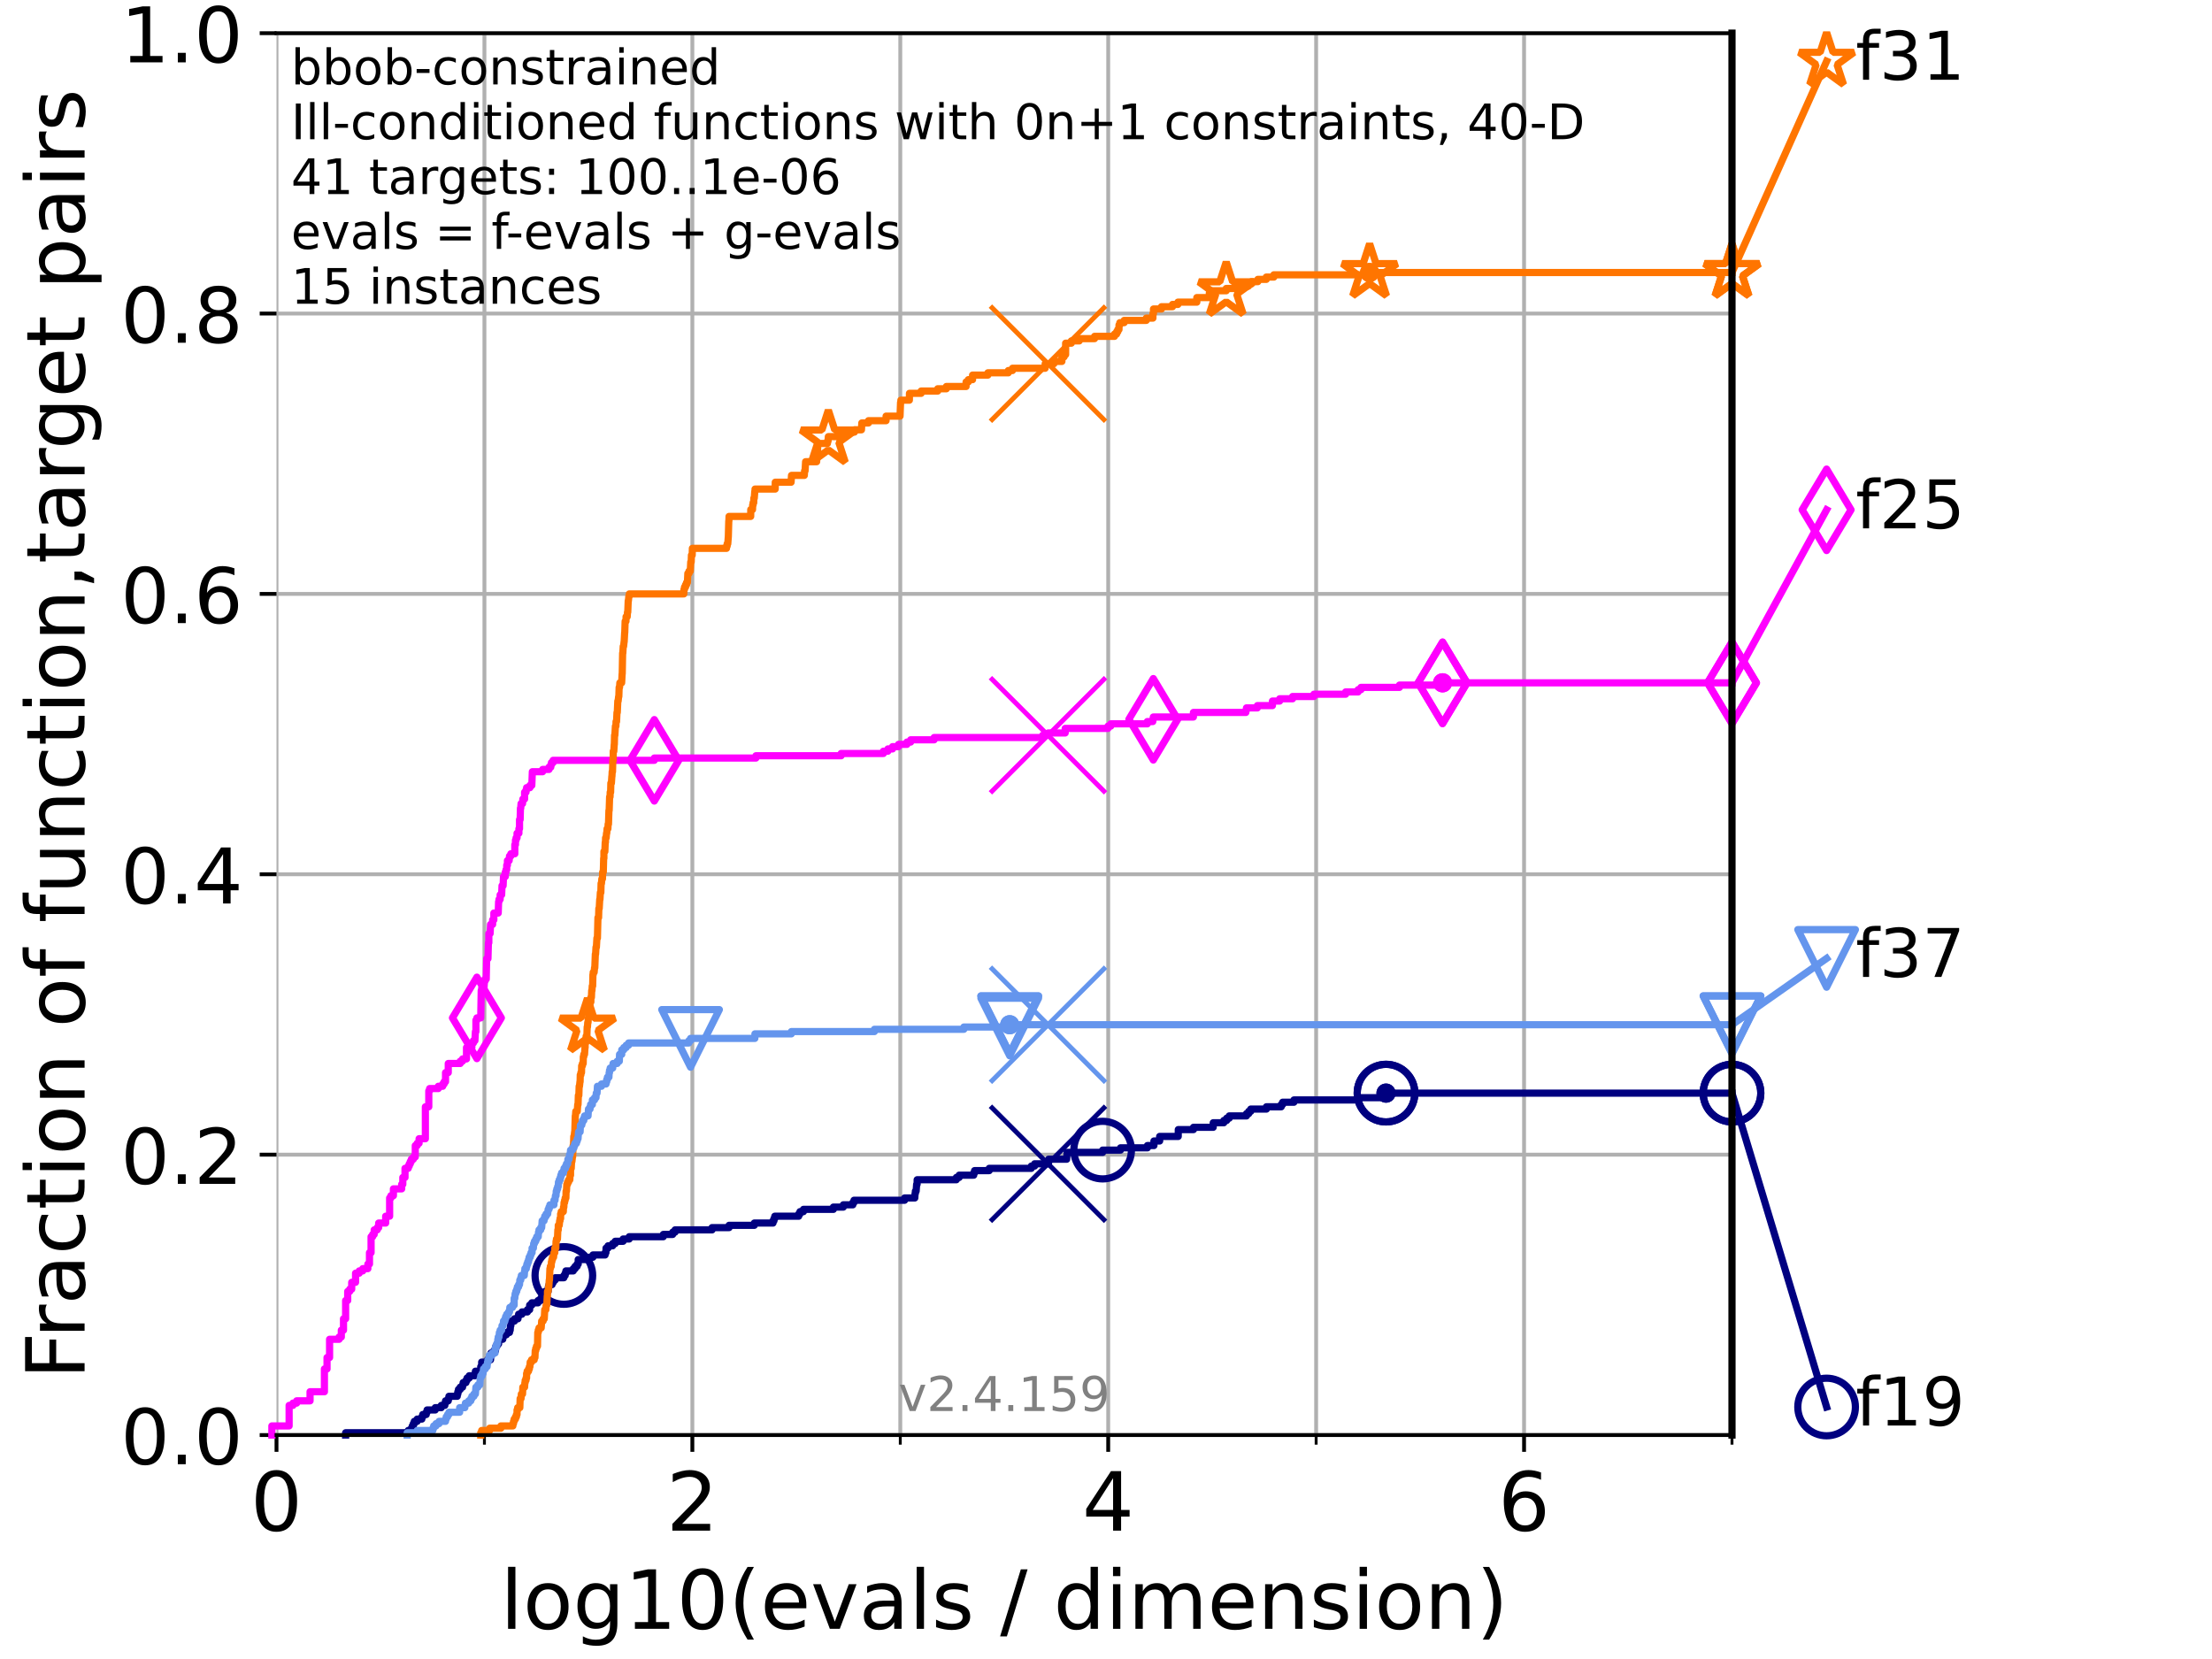 <?xml version="1.0" encoding="utf-8" standalone="no"?>
<!DOCTYPE svg PUBLIC "-//W3C//DTD SVG 1.1//EN"
  "http://www.w3.org/Graphics/SVG/1.1/DTD/svg11.dtd">
<!-- Created with matplotlib (https://matplotlib.org/) -->
<svg height="345.6pt" version="1.1" viewBox="0 0 460.8 345.6" width="460.8pt" xmlns="http://www.w3.org/2000/svg" xmlns:xlink="http://www.w3.org/1999/xlink">
 <defs>
  <style type="text/css">*{stroke-linecap:butt;stroke-linejoin:round;}</style>
 </defs>
 <g id="figure_1">
  <g id="patch_1">
   <path d="M 0 345.6 
L 460.8 345.6 
L 460.8 0 
L 0 0 
z
" style="fill:#ffffff;"/>
  </g>
  <g id="axes_1">
   <g id="patch_2">
    <path d="M 57.6 298.944 
L 360.806 298.944 
L 360.806 6.912 
L 57.6 6.912 
z
" style="fill:#ffffff;"/>
   </g>
   <g id="matplotlib.axis_1">
    <g id="xtick_1">
     <g id="line2d_1">
      <path clip-path="url(#p01cee9efb3)" d="M 57.6 298.944 
L 57.6 6.912 
" style="fill:none;stroke:#b0b0b0;stroke-linecap:square;stroke-width:0.8;"/>
     </g>
     <g id="line2d_2">
      <defs>
       <path d="M 0 0 
L 0 3.5 
" id="m4c1da4d9c1" style="stroke:#000000;stroke-width:0.8;"/>
      </defs>
      <g>
       <use style="stroke:#000000;stroke-width:0.8;" x="57.6" xlink:href="#m4c1da4d9c1" y="298.944"/>
      </g>
     </g>
     <g id="text_1">
      <!-- 0 -->
      <g transform="translate(52.192 318.861)scale(0.17 -0.17)">
       <defs>
        <path d="M 31.781 66.406 
Q 24.172 66.406 20.328 58.906 
Q 16.5 51.422 16.5 36.375 
Q 16.5 21.391 20.328 13.891 
Q 24.172 6.391 31.781 6.391 
Q 39.453 6.391 43.281 13.891 
Q 47.125 21.391 47.125 36.375 
Q 47.125 51.422 43.281 58.906 
Q 39.453 66.406 31.781 66.406 
z
M 31.781 74.219 
Q 44.047 74.219 50.516 64.516 
Q 56.984 54.828 56.984 36.375 
Q 56.984 17.969 50.516 8.266 
Q 44.047 -1.422 31.781 -1.422 
Q 19.531 -1.422 13.062 8.266 
Q 6.594 17.969 6.594 36.375 
Q 6.594 54.828 13.062 64.516 
Q 19.531 74.219 31.781 74.219 
z
" id="DejaVuSans-48"/>
       </defs>
       <use xlink:href="#DejaVuSans-48"/>
      </g>
     </g>
    </g>
    <g id="xtick_2">
     <g id="line2d_3">
      <path clip-path="url(#p01cee9efb3)" d="M 144.23 298.944 
L 144.23 6.912 
" style="fill:none;stroke:#b0b0b0;stroke-linecap:square;stroke-width:0.8;"/>
     </g>
     <g id="line2d_4">
      <g>
       <use style="stroke:#000000;stroke-width:0.8;" x="144.23" xlink:href="#m4c1da4d9c1" y="298.944"/>
      </g>
     </g>
     <g id="text_2">
      <!-- 2 -->
      <g transform="translate(138.822 318.861)scale(0.17 -0.17)">
       <defs>
        <path d="M 19.188 8.297 
L 53.609 8.297 
L 53.609 0 
L 7.328 0 
L 7.328 8.297 
Q 12.938 14.109 22.625 23.891 
Q 32.328 33.688 34.812 36.531 
Q 39.547 41.844 41.422 45.531 
Q 43.312 49.219 43.312 52.781 
Q 43.312 58.594 39.234 62.25 
Q 35.156 65.922 28.609 65.922 
Q 23.969 65.922 18.812 64.312 
Q 13.672 62.703 7.812 59.422 
L 7.812 69.391 
Q 13.766 71.781 18.938 73 
Q 24.125 74.219 28.422 74.219 
Q 39.75 74.219 46.484 68.547 
Q 53.219 62.891 53.219 53.422 
Q 53.219 48.922 51.531 44.891 
Q 49.859 40.875 45.406 35.406 
Q 44.188 33.984 37.641 27.219 
Q 31.109 20.453 19.188 8.297 
z
" id="DejaVuSans-50"/>
       </defs>
       <use xlink:href="#DejaVuSans-50"/>
      </g>
     </g>
    </g>
    <g id="xtick_3">
     <g id="line2d_5">
      <path clip-path="url(#p01cee9efb3)" d="M 230.861 298.944 
L 230.861 6.912 
" style="fill:none;stroke:#b0b0b0;stroke-linecap:square;stroke-width:0.8;"/>
     </g>
     <g id="line2d_6">
      <g>
       <use style="stroke:#000000;stroke-width:0.8;" x="230.861" xlink:href="#m4c1da4d9c1" y="298.944"/>
      </g>
     </g>
     <g id="text_3">
      <!-- 4 -->
      <g transform="translate(225.453 318.861)scale(0.17 -0.17)">
       <defs>
        <path d="M 37.797 64.312 
L 12.891 25.391 
L 37.797 25.391 
z
M 35.203 72.906 
L 47.609 72.906 
L 47.609 25.391 
L 58.016 25.391 
L 58.016 17.188 
L 47.609 17.188 
L 47.609 0 
L 37.797 0 
L 37.797 17.188 
L 4.891 17.188 
L 4.891 26.703 
z
" id="DejaVuSans-52"/>
       </defs>
       <use xlink:href="#DejaVuSans-52"/>
      </g>
     </g>
    </g>
    <g id="xtick_4">
     <g id="line2d_7">
      <path clip-path="url(#p01cee9efb3)" d="M 317.491 298.944 
L 317.491 6.912 
" style="fill:none;stroke:#b0b0b0;stroke-linecap:square;stroke-width:0.8;"/>
     </g>
     <g id="line2d_8">
      <g>
       <use style="stroke:#000000;stroke-width:0.8;" x="317.491" xlink:href="#m4c1da4d9c1" y="298.944"/>
      </g>
     </g>
     <g id="text_4">
      <!-- 6 -->
      <g transform="translate(312.083 318.861)scale(0.17 -0.17)">
       <defs>
        <path d="M 33.016 40.375 
Q 26.375 40.375 22.484 35.828 
Q 18.609 31.297 18.609 23.391 
Q 18.609 15.531 22.484 10.953 
Q 26.375 6.391 33.016 6.391 
Q 39.656 6.391 43.531 10.953 
Q 47.406 15.531 47.406 23.391 
Q 47.406 31.297 43.531 35.828 
Q 39.656 40.375 33.016 40.375 
z
M 52.594 71.297 
L 52.594 62.312 
Q 48.875 64.062 45.094 64.984 
Q 41.312 65.922 37.594 65.922 
Q 27.828 65.922 22.672 59.328 
Q 17.531 52.734 16.797 39.406 
Q 19.672 43.656 24.016 45.922 
Q 28.375 48.188 33.594 48.188 
Q 44.578 48.188 50.953 41.516 
Q 57.328 34.859 57.328 23.391 
Q 57.328 12.156 50.688 5.359 
Q 44.047 -1.422 33.016 -1.422 
Q 20.359 -1.422 13.672 8.266 
Q 6.984 17.969 6.984 36.375 
Q 6.984 53.656 15.188 63.938 
Q 23.391 74.219 37.203 74.219 
Q 40.922 74.219 44.703 73.484 
Q 48.484 72.75 52.594 71.297 
z
" id="DejaVuSans-54"/>
       </defs>
       <use xlink:href="#DejaVuSans-54"/>
      </g>
     </g>
    </g>
    <g id="xtick_5">
     <g id="line2d_9">
      <path clip-path="url(#p01cee9efb3)" d="M 100.915 298.944 
L 100.915 6.912 
" style="fill:none;stroke:#b0b0b0;stroke-linecap:square;stroke-width:0.8;"/>
     </g>
     <g id="line2d_10">
      <defs>
       <path d="M 0 0 
L 0 2 
" id="m05e672060c" style="stroke:#000000;stroke-width:0.6;"/>
      </defs>
      <g>
       <use style="stroke:#000000;stroke-width:0.6;" x="100.915" xlink:href="#m05e672060c" y="298.944"/>
      </g>
     </g>
    </g>
    <g id="xtick_6">
     <g id="line2d_11">
      <path clip-path="url(#p01cee9efb3)" d="M 187.546 298.944 
L 187.546 6.912 
" style="fill:none;stroke:#b0b0b0;stroke-linecap:square;stroke-width:0.8;"/>
     </g>
     <g id="line2d_12">
      <g>
       <use style="stroke:#000000;stroke-width:0.6;" x="187.546" xlink:href="#m05e672060c" y="298.944"/>
      </g>
     </g>
    </g>
    <g id="xtick_7">
     <g id="line2d_13">
      <path clip-path="url(#p01cee9efb3)" d="M 274.176 298.944 
L 274.176 6.912 
" style="fill:none;stroke:#b0b0b0;stroke-linecap:square;stroke-width:0.8;"/>
     </g>
     <g id="line2d_14">
      <g>
       <use style="stroke:#000000;stroke-width:0.6;" x="274.176" xlink:href="#m05e672060c" y="298.944"/>
      </g>
     </g>
    </g>
    <g id="xtick_8">
     <g id="line2d_15">
      <path clip-path="url(#p01cee9efb3)" d="M 360.806 298.944 
L 360.806 6.912 
" style="fill:none;stroke:#b0b0b0;stroke-linecap:square;stroke-width:0.8;"/>
     </g>
     <g id="line2d_16">
      <g>
       <use style="stroke:#000000;stroke-width:0.6;" x="360.806" xlink:href="#m05e672060c" y="298.944"/>
      </g>
     </g>
    </g>
    <g id="text_5">
     <!-- log10(evals / dimension) -->
     <g transform="translate(104.239 339.314)scale(0.17 -0.17)">
      <defs>
       <path d="M 9.422 75.984 
L 18.406 75.984 
L 18.406 0 
L 9.422 0 
z
" id="DejaVuSans-108"/>
       <path d="M 30.609 48.391 
Q 23.391 48.391 19.188 42.75 
Q 14.984 37.109 14.984 27.297 
Q 14.984 17.484 19.156 11.844 
Q 23.344 6.203 30.609 6.203 
Q 37.797 6.203 41.984 11.859 
Q 46.188 17.531 46.188 27.297 
Q 46.188 37.016 41.984 42.703 
Q 37.797 48.391 30.609 48.391 
z
M 30.609 56 
Q 42.328 56 49.016 48.375 
Q 55.719 40.766 55.719 27.297 
Q 55.719 13.875 49.016 6.219 
Q 42.328 -1.422 30.609 -1.422 
Q 18.844 -1.422 12.172 6.219 
Q 5.516 13.875 5.516 27.297 
Q 5.516 40.766 12.172 48.375 
Q 18.844 56 30.609 56 
z
" id="DejaVuSans-111"/>
       <path d="M 45.406 27.984 
Q 45.406 37.75 41.375 43.109 
Q 37.359 48.484 30.078 48.484 
Q 22.859 48.484 18.828 43.109 
Q 14.797 37.75 14.797 27.984 
Q 14.797 18.266 18.828 12.891 
Q 22.859 7.516 30.078 7.516 
Q 37.359 7.516 41.375 12.891 
Q 45.406 18.266 45.406 27.984 
z
M 54.391 6.781 
Q 54.391 -7.172 48.188 -13.984 
Q 42 -20.797 29.203 -20.797 
Q 24.469 -20.797 20.266 -20.094 
Q 16.062 -19.391 12.109 -17.922 
L 12.109 -9.188 
Q 16.062 -11.328 19.922 -12.344 
Q 23.781 -13.375 27.781 -13.375 
Q 36.625 -13.375 41.016 -8.766 
Q 45.406 -4.156 45.406 5.172 
L 45.406 9.625 
Q 42.625 4.781 38.281 2.391 
Q 33.938 0 27.875 0 
Q 17.828 0 11.672 7.656 
Q 5.516 15.328 5.516 27.984 
Q 5.516 40.672 11.672 48.328 
Q 17.828 56 27.875 56 
Q 33.938 56 38.281 53.609 
Q 42.625 51.219 45.406 46.391 
L 45.406 54.688 
L 54.391 54.688 
z
" id="DejaVuSans-103"/>
       <path d="M 12.406 8.297 
L 28.516 8.297 
L 28.516 63.922 
L 10.984 60.406 
L 10.984 69.391 
L 28.422 72.906 
L 38.281 72.906 
L 38.281 8.297 
L 54.391 8.297 
L 54.391 0 
L 12.406 0 
z
" id="DejaVuSans-49"/>
       <path d="M 31 75.875 
Q 24.469 64.656 21.281 53.656 
Q 18.109 42.672 18.109 31.391 
Q 18.109 20.125 21.312 9.062 
Q 24.516 -2 31 -13.188 
L 23.188 -13.188 
Q 15.875 -1.703 12.234 9.375 
Q 8.594 20.453 8.594 31.391 
Q 8.594 42.281 12.203 53.312 
Q 15.828 64.359 23.188 75.875 
z
" id="DejaVuSans-40"/>
       <path d="M 56.203 29.594 
L 56.203 25.203 
L 14.891 25.203 
Q 15.484 15.922 20.484 11.062 
Q 25.484 6.203 34.422 6.203 
Q 39.594 6.203 44.453 7.469 
Q 49.312 8.734 54.109 11.281 
L 54.109 2.781 
Q 49.266 0.734 44.188 -0.344 
Q 39.109 -1.422 33.891 -1.422 
Q 20.797 -1.422 13.156 6.188 
Q 5.516 13.812 5.516 26.812 
Q 5.516 40.234 12.766 48.109 
Q 20.016 56 32.328 56 
Q 43.359 56 49.781 48.891 
Q 56.203 41.797 56.203 29.594 
z
M 47.219 32.234 
Q 47.125 39.594 43.094 43.984 
Q 39.062 48.391 32.422 48.391 
Q 24.906 48.391 20.391 44.141 
Q 15.875 39.891 15.188 32.172 
z
" id="DejaVuSans-101"/>
       <path d="M 2.984 54.688 
L 12.5 54.688 
L 29.594 8.797 
L 46.688 54.688 
L 56.203 54.688 
L 35.688 0 
L 23.484 0 
z
" id="DejaVuSans-118"/>
       <path d="M 34.281 27.484 
Q 23.391 27.484 19.188 25 
Q 14.984 22.516 14.984 16.5 
Q 14.984 11.719 18.141 8.906 
Q 21.297 6.109 26.703 6.109 
Q 34.188 6.109 38.703 11.406 
Q 43.219 16.703 43.219 25.484 
L 43.219 27.484 
z
M 52.203 31.203 
L 52.203 0 
L 43.219 0 
L 43.219 8.297 
Q 40.141 3.328 35.547 0.953 
Q 30.953 -1.422 24.312 -1.422 
Q 15.922 -1.422 10.953 3.297 
Q 6 8.016 6 15.922 
Q 6 25.141 12.172 29.828 
Q 18.359 34.516 30.609 34.516 
L 43.219 34.516 
L 43.219 35.406 
Q 43.219 41.609 39.141 45 
Q 35.062 48.391 27.688 48.391 
Q 23 48.391 18.547 47.266 
Q 14.109 46.141 10.016 43.891 
L 10.016 52.203 
Q 14.938 54.109 19.578 55.047 
Q 24.219 56 28.609 56 
Q 40.484 56 46.344 49.844 
Q 52.203 43.703 52.203 31.203 
z
" id="DejaVuSans-97"/>
       <path d="M 44.281 53.078 
L 44.281 44.578 
Q 40.484 46.531 36.375 47.5 
Q 32.281 48.484 27.875 48.484 
Q 21.188 48.484 17.844 46.438 
Q 14.5 44.391 14.5 40.281 
Q 14.5 37.156 16.891 35.375 
Q 19.281 33.594 26.516 31.984 
L 29.594 31.297 
Q 39.156 29.25 43.188 25.516 
Q 47.219 21.781 47.219 15.094 
Q 47.219 7.469 41.188 3.016 
Q 35.156 -1.422 24.609 -1.422 
Q 20.219 -1.422 15.453 -0.562 
Q 10.688 0.297 5.422 2 
L 5.422 11.281 
Q 10.406 8.688 15.234 7.391 
Q 20.062 6.109 24.812 6.109 
Q 31.156 6.109 34.562 8.281 
Q 37.984 10.453 37.984 14.406 
Q 37.984 18.062 35.516 20.016 
Q 33.062 21.969 24.703 23.781 
L 21.578 24.516 
Q 13.234 26.266 9.516 29.906 
Q 5.812 33.547 5.812 39.891 
Q 5.812 47.609 11.281 51.797 
Q 16.75 56 26.812 56 
Q 31.781 56 36.172 55.266 
Q 40.578 54.547 44.281 53.078 
z
" id="DejaVuSans-115"/>
       <path id="DejaVuSans-32"/>
       <path d="M 25.391 72.906 
L 33.688 72.906 
L 8.297 -9.281 
L 0 -9.281 
z
" id="DejaVuSans-47"/>
       <path d="M 45.406 46.391 
L 45.406 75.984 
L 54.391 75.984 
L 54.391 0 
L 45.406 0 
L 45.406 8.203 
Q 42.578 3.328 38.25 0.953 
Q 33.938 -1.422 27.875 -1.422 
Q 17.969 -1.422 11.734 6.484 
Q 5.516 14.406 5.516 27.297 
Q 5.516 40.188 11.734 48.094 
Q 17.969 56 27.875 56 
Q 33.938 56 38.25 53.625 
Q 42.578 51.266 45.406 46.391 
z
M 14.797 27.297 
Q 14.797 17.391 18.875 11.75 
Q 22.953 6.109 30.078 6.109 
Q 37.203 6.109 41.297 11.75 
Q 45.406 17.391 45.406 27.297 
Q 45.406 37.203 41.297 42.844 
Q 37.203 48.484 30.078 48.484 
Q 22.953 48.484 18.875 42.844 
Q 14.797 37.203 14.797 27.297 
z
" id="DejaVuSans-100"/>
       <path d="M 9.422 54.688 
L 18.406 54.688 
L 18.406 0 
L 9.422 0 
z
M 9.422 75.984 
L 18.406 75.984 
L 18.406 64.594 
L 9.422 64.594 
z
" id="DejaVuSans-105"/>
       <path d="M 52 44.188 
Q 55.375 50.25 60.062 53.125 
Q 64.75 56 71.094 56 
Q 79.641 56 84.281 50.016 
Q 88.922 44.047 88.922 33.016 
L 88.922 0 
L 79.891 0 
L 79.891 32.719 
Q 79.891 40.578 77.094 44.375 
Q 74.312 48.188 68.609 48.188 
Q 61.625 48.188 57.562 43.547 
Q 53.516 38.922 53.516 30.906 
L 53.516 0 
L 44.484 0 
L 44.484 32.719 
Q 44.484 40.625 41.703 44.406 
Q 38.922 48.188 33.109 48.188 
Q 26.219 48.188 22.156 43.531 
Q 18.109 38.875 18.109 30.906 
L 18.109 0 
L 9.078 0 
L 9.078 54.688 
L 18.109 54.688 
L 18.109 46.188 
Q 21.188 51.219 25.484 53.609 
Q 29.781 56 35.688 56 
Q 41.656 56 45.828 52.969 
Q 50 49.953 52 44.188 
z
" id="DejaVuSans-109"/>
       <path d="M 54.891 33.016 
L 54.891 0 
L 45.906 0 
L 45.906 32.719 
Q 45.906 40.484 42.875 44.328 
Q 39.844 48.188 33.797 48.188 
Q 26.516 48.188 22.312 43.547 
Q 18.109 38.922 18.109 30.906 
L 18.109 0 
L 9.078 0 
L 9.078 54.688 
L 18.109 54.688 
L 18.109 46.188 
Q 21.344 51.125 25.703 53.562 
Q 30.078 56 35.797 56 
Q 45.219 56 50.047 50.172 
Q 54.891 44.344 54.891 33.016 
z
" id="DejaVuSans-110"/>
       <path d="M 8.016 75.875 
L 15.828 75.875 
Q 23.141 64.359 26.781 53.312 
Q 30.422 42.281 30.422 31.391 
Q 30.422 20.453 26.781 9.375 
Q 23.141 -1.703 15.828 -13.188 
L 8.016 -13.188 
Q 14.5 -2 17.703 9.062 
Q 20.906 20.125 20.906 31.391 
Q 20.906 42.672 17.703 53.656 
Q 14.5 64.656 8.016 75.875 
z
" id="DejaVuSans-41"/>
      </defs>
      <use xlink:href="#DejaVuSans-108"/>
      <use x="27.783" xlink:href="#DejaVuSans-111"/>
      <use x="88.965" xlink:href="#DejaVuSans-103"/>
      <use x="152.441" xlink:href="#DejaVuSans-49"/>
      <use x="216.064" xlink:href="#DejaVuSans-48"/>
      <use x="279.688" xlink:href="#DejaVuSans-40"/>
      <use x="318.701" xlink:href="#DejaVuSans-101"/>
      <use x="380.225" xlink:href="#DejaVuSans-118"/>
      <use x="439.404" xlink:href="#DejaVuSans-97"/>
      <use x="500.684" xlink:href="#DejaVuSans-108"/>
      <use x="528.467" xlink:href="#DejaVuSans-115"/>
      <use x="580.566" xlink:href="#DejaVuSans-32"/>
      <use x="612.354" xlink:href="#DejaVuSans-47"/>
      <use x="646.045" xlink:href="#DejaVuSans-32"/>
      <use x="677.832" xlink:href="#DejaVuSans-100"/>
      <use x="741.309" xlink:href="#DejaVuSans-105"/>
      <use x="769.092" xlink:href="#DejaVuSans-109"/>
      <use x="866.504" xlink:href="#DejaVuSans-101"/>
      <use x="928.027" xlink:href="#DejaVuSans-110"/>
      <use x="991.406" xlink:href="#DejaVuSans-115"/>
      <use x="1043.506" xlink:href="#DejaVuSans-105"/>
      <use x="1071.289" xlink:href="#DejaVuSans-111"/>
      <use x="1132.471" xlink:href="#DejaVuSans-110"/>
      <use x="1195.85" xlink:href="#DejaVuSans-41"/>
     </g>
    </g>
   </g>
   <g id="matplotlib.axis_2">
    <g id="ytick_1">
     <g id="line2d_17">
      <path clip-path="url(#p01cee9efb3)" d="M 57.6 298.944 
L 360.806 298.944 
" style="fill:none;stroke:#b0b0b0;stroke-linecap:square;stroke-width:0.8;"/>
     </g>
     <g id="line2d_18">
      <defs>
       <path d="M 0 0 
L -3.5 0 
" id="m6d14212610" style="stroke:#000000;stroke-width:0.8;"/>
      </defs>
      <g>
       <use style="stroke:#000000;stroke-width:0.8;" x="57.6" xlink:href="#m6d14212610" y="298.944"/>
      </g>
     </g>
     <g id="text_6">
      <!-- 0.0 -->
      <g transform="translate(25.155 305.023)scale(0.16 -0.16)">
       <defs>
        <path d="M 10.688 12.406 
L 21 12.406 
L 21 0 
L 10.688 0 
z
" id="DejaVuSans-46"/>
       </defs>
       <use xlink:href="#DejaVuSans-48"/>
       <use x="63.623" xlink:href="#DejaVuSans-46"/>
       <use x="95.41" xlink:href="#DejaVuSans-48"/>
      </g>
     </g>
    </g>
    <g id="ytick_2">
     <g id="line2d_19">
      <path clip-path="url(#p01cee9efb3)" d="M 57.6 240.538 
L 360.806 240.538 
" style="fill:none;stroke:#b0b0b0;stroke-linecap:square;stroke-width:0.8;"/>
     </g>
     <g id="line2d_20">
      <g>
       <use style="stroke:#000000;stroke-width:0.8;" x="57.6" xlink:href="#m6d14212610" y="240.538"/>
      </g>
     </g>
     <g id="text_7">
      <!-- 0.2 -->
      <g transform="translate(25.155 246.616)scale(0.16 -0.16)">
       <use xlink:href="#DejaVuSans-48"/>
       <use x="63.623" xlink:href="#DejaVuSans-46"/>
       <use x="95.41" xlink:href="#DejaVuSans-50"/>
      </g>
     </g>
    </g>
    <g id="ytick_3">
     <g id="line2d_21">
      <path clip-path="url(#p01cee9efb3)" d="M 57.6 182.131 
L 360.806 182.131 
" style="fill:none;stroke:#b0b0b0;stroke-linecap:square;stroke-width:0.8;"/>
     </g>
     <g id="line2d_22">
      <g>
       <use style="stroke:#000000;stroke-width:0.8;" x="57.6" xlink:href="#m6d14212610" y="182.131"/>
      </g>
     </g>
     <g id="text_8">
      <!-- 0.4 -->
      <g transform="translate(25.155 188.21)scale(0.16 -0.16)">
       <use xlink:href="#DejaVuSans-48"/>
       <use x="63.623" xlink:href="#DejaVuSans-46"/>
       <use x="95.41" xlink:href="#DejaVuSans-52"/>
      </g>
     </g>
    </g>
    <g id="ytick_4">
     <g id="line2d_23">
      <path clip-path="url(#p01cee9efb3)" d="M 57.6 123.725 
L 360.806 123.725 
" style="fill:none;stroke:#b0b0b0;stroke-linecap:square;stroke-width:0.8;"/>
     </g>
     <g id="line2d_24">
      <g>
       <use style="stroke:#000000;stroke-width:0.8;" x="57.6" xlink:href="#m6d14212610" y="123.725"/>
      </g>
     </g>
     <g id="text_9">
      <!-- 0.6 -->
      <g transform="translate(25.155 129.804)scale(0.16 -0.16)">
       <use xlink:href="#DejaVuSans-48"/>
       <use x="63.623" xlink:href="#DejaVuSans-46"/>
       <use x="95.41" xlink:href="#DejaVuSans-54"/>
      </g>
     </g>
    </g>
    <g id="ytick_5">
     <g id="line2d_25">
      <path clip-path="url(#p01cee9efb3)" d="M 57.6 65.318 
L 360.806 65.318 
" style="fill:none;stroke:#b0b0b0;stroke-linecap:square;stroke-width:0.8;"/>
     </g>
     <g id="line2d_26">
      <g>
       <use style="stroke:#000000;stroke-width:0.8;" x="57.6" xlink:href="#m6d14212610" y="65.318"/>
      </g>
     </g>
     <g id="text_10">
      <!-- 0.8 -->
      <g transform="translate(25.155 71.397)scale(0.16 -0.16)">
       <defs>
        <path d="M 31.781 34.625 
Q 24.75 34.625 20.719 30.859 
Q 16.703 27.094 16.703 20.516 
Q 16.703 13.922 20.719 10.156 
Q 24.75 6.391 31.781 6.391 
Q 38.812 6.391 42.859 10.172 
Q 46.922 13.969 46.922 20.516 
Q 46.922 27.094 42.891 30.859 
Q 38.875 34.625 31.781 34.625 
z
M 21.922 38.812 
Q 15.578 40.375 12.031 44.719 
Q 8.5 49.078 8.5 55.328 
Q 8.5 64.062 14.719 69.141 
Q 20.953 74.219 31.781 74.219 
Q 42.672 74.219 48.875 69.141 
Q 55.078 64.062 55.078 55.328 
Q 55.078 49.078 51.531 44.719 
Q 48 40.375 41.703 38.812 
Q 48.828 37.156 52.797 32.312 
Q 56.781 27.484 56.781 20.516 
Q 56.781 9.906 50.312 4.234 
Q 43.844 -1.422 31.781 -1.422 
Q 19.734 -1.422 13.25 4.234 
Q 6.781 9.906 6.781 20.516 
Q 6.781 27.484 10.781 32.312 
Q 14.797 37.156 21.922 38.812 
z
M 18.312 54.391 
Q 18.312 48.734 21.844 45.562 
Q 25.391 42.391 31.781 42.391 
Q 38.141 42.391 41.719 45.562 
Q 45.312 48.734 45.312 54.391 
Q 45.312 60.062 41.719 63.234 
Q 38.141 66.406 31.781 66.406 
Q 25.391 66.406 21.844 63.234 
Q 18.312 60.062 18.312 54.391 
z
" id="DejaVuSans-56"/>
       </defs>
       <use xlink:href="#DejaVuSans-48"/>
       <use x="63.623" xlink:href="#DejaVuSans-46"/>
       <use x="95.41" xlink:href="#DejaVuSans-56"/>
      </g>
     </g>
    </g>
    <g id="ytick_6">
     <g id="line2d_27">
      <path clip-path="url(#p01cee9efb3)" d="M 57.6 6.912 
L 360.806 6.912 
" style="fill:none;stroke:#b0b0b0;stroke-linecap:square;stroke-width:0.8;"/>
     </g>
     <g id="line2d_28">
      <g>
       <use style="stroke:#000000;stroke-width:0.8;" x="57.6" xlink:href="#m6d14212610" y="6.912"/>
      </g>
     </g>
     <g id="text_11">
      <!-- 1.0 -->
      <g transform="translate(25.155 12.991)scale(0.16 -0.16)">
       <use xlink:href="#DejaVuSans-49"/>
       <use x="63.623" xlink:href="#DejaVuSans-46"/>
       <use x="95.41" xlink:href="#DejaVuSans-48"/>
      </g>
     </g>
    </g>
    <g id="text_12">
     <!-- Fraction of function,target pairs -->
     <g transform="translate(17.62 287.313)rotate(-90)scale(0.17 -0.17)">
      <defs>
       <path d="M 9.812 72.906 
L 51.703 72.906 
L 51.703 64.594 
L 19.672 64.594 
L 19.672 43.109 
L 48.578 43.109 
L 48.578 34.812 
L 19.672 34.812 
L 19.672 0 
L 9.812 0 
z
" id="DejaVuSans-70"/>
       <path d="M 41.109 46.297 
Q 39.594 47.172 37.812 47.578 
Q 36.031 48 33.891 48 
Q 26.266 48 22.188 43.047 
Q 18.109 38.094 18.109 28.812 
L 18.109 0 
L 9.078 0 
L 9.078 54.688 
L 18.109 54.688 
L 18.109 46.188 
Q 20.953 51.172 25.484 53.578 
Q 30.031 56 36.531 56 
Q 37.453 56 38.578 55.875 
Q 39.703 55.766 41.062 55.516 
z
" id="DejaVuSans-114"/>
       <path d="M 48.781 52.594 
L 48.781 44.188 
Q 44.969 46.297 41.141 47.344 
Q 37.312 48.391 33.406 48.391 
Q 24.656 48.391 19.812 42.844 
Q 14.984 37.312 14.984 27.297 
Q 14.984 17.281 19.812 11.734 
Q 24.656 6.203 33.406 6.203 
Q 37.312 6.203 41.141 7.25 
Q 44.969 8.297 48.781 10.406 
L 48.781 2.094 
Q 45.016 0.344 40.984 -0.531 
Q 36.969 -1.422 32.422 -1.422 
Q 20.062 -1.422 12.781 6.344 
Q 5.516 14.109 5.516 27.297 
Q 5.516 40.672 12.859 48.328 
Q 20.219 56 33.016 56 
Q 37.156 56 41.109 55.141 
Q 45.062 54.297 48.781 52.594 
z
" id="DejaVuSans-99"/>
       <path d="M 18.312 70.219 
L 18.312 54.688 
L 36.812 54.688 
L 36.812 47.703 
L 18.312 47.703 
L 18.312 18.016 
Q 18.312 11.328 20.141 9.422 
Q 21.969 7.516 27.594 7.516 
L 36.812 7.516 
L 36.812 0 
L 27.594 0 
Q 17.188 0 13.234 3.875 
Q 9.281 7.766 9.281 18.016 
L 9.281 47.703 
L 2.688 47.703 
L 2.688 54.688 
L 9.281 54.688 
L 9.281 70.219 
z
" id="DejaVuSans-116"/>
       <path d="M 37.109 75.984 
L 37.109 68.5 
L 28.516 68.5 
Q 23.688 68.5 21.797 66.547 
Q 19.922 64.594 19.922 59.516 
L 19.922 54.688 
L 34.719 54.688 
L 34.719 47.703 
L 19.922 47.703 
L 19.922 0 
L 10.891 0 
L 10.891 47.703 
L 2.297 47.703 
L 2.297 54.688 
L 10.891 54.688 
L 10.891 58.5 
Q 10.891 67.625 15.141 71.797 
Q 19.391 75.984 28.609 75.984 
z
" id="DejaVuSans-102"/>
       <path d="M 8.5 21.578 
L 8.5 54.688 
L 17.484 54.688 
L 17.484 21.922 
Q 17.484 14.156 20.5 10.266 
Q 23.531 6.391 29.594 6.391 
Q 36.859 6.391 41.078 11.031 
Q 45.312 15.672 45.312 23.688 
L 45.312 54.688 
L 54.297 54.688 
L 54.297 0 
L 45.312 0 
L 45.312 8.406 
Q 42.047 3.422 37.719 1 
Q 33.406 -1.422 27.688 -1.422 
Q 18.266 -1.422 13.375 4.438 
Q 8.5 10.297 8.5 21.578 
z
M 31.109 56 
z
" id="DejaVuSans-117"/>
       <path d="M 11.719 12.406 
L 22.016 12.406 
L 22.016 4 
L 14.016 -11.625 
L 7.719 -11.625 
L 11.719 4 
z
" id="DejaVuSans-44"/>
       <path d="M 18.109 8.203 
L 18.109 -20.797 
L 9.078 -20.797 
L 9.078 54.688 
L 18.109 54.688 
L 18.109 46.391 
Q 20.953 51.266 25.266 53.625 
Q 29.594 56 35.594 56 
Q 45.562 56 51.781 48.094 
Q 58.016 40.188 58.016 27.297 
Q 58.016 14.406 51.781 6.484 
Q 45.562 -1.422 35.594 -1.422 
Q 29.594 -1.422 25.266 0.953 
Q 20.953 3.328 18.109 8.203 
z
M 48.688 27.297 
Q 48.688 37.203 44.609 42.844 
Q 40.531 48.484 33.406 48.484 
Q 26.266 48.484 22.188 42.844 
Q 18.109 37.203 18.109 27.297 
Q 18.109 17.391 22.188 11.75 
Q 26.266 6.109 33.406 6.109 
Q 40.531 6.109 44.609 11.75 
Q 48.688 17.391 48.688 27.297 
z
" id="DejaVuSans-112"/>
      </defs>
      <use xlink:href="#DejaVuSans-70"/>
      <use x="50.27" xlink:href="#DejaVuSans-114"/>
      <use x="91.383" xlink:href="#DejaVuSans-97"/>
      <use x="152.662" xlink:href="#DejaVuSans-99"/>
      <use x="207.643" xlink:href="#DejaVuSans-116"/>
      <use x="246.852" xlink:href="#DejaVuSans-105"/>
      <use x="274.635" xlink:href="#DejaVuSans-111"/>
      <use x="335.816" xlink:href="#DejaVuSans-110"/>
      <use x="399.195" xlink:href="#DejaVuSans-32"/>
      <use x="430.982" xlink:href="#DejaVuSans-111"/>
      <use x="492.164" xlink:href="#DejaVuSans-102"/>
      <use x="527.369" xlink:href="#DejaVuSans-32"/>
      <use x="559.156" xlink:href="#DejaVuSans-102"/>
      <use x="594.361" xlink:href="#DejaVuSans-117"/>
      <use x="657.74" xlink:href="#DejaVuSans-110"/>
      <use x="721.119" xlink:href="#DejaVuSans-99"/>
      <use x="776.1" xlink:href="#DejaVuSans-116"/>
      <use x="815.309" xlink:href="#DejaVuSans-105"/>
      <use x="843.092" xlink:href="#DejaVuSans-111"/>
      <use x="904.273" xlink:href="#DejaVuSans-110"/>
      <use x="967.652" xlink:href="#DejaVuSans-44"/>
      <use x="999.439" xlink:href="#DejaVuSans-116"/>
      <use x="1038.648" xlink:href="#DejaVuSans-97"/>
      <use x="1099.928" xlink:href="#DejaVuSans-114"/>
      <use x="1139.291" xlink:href="#DejaVuSans-103"/>
      <use x="1202.768" xlink:href="#DejaVuSans-101"/>
      <use x="1264.291" xlink:href="#DejaVuSans-116"/>
      <use x="1303.5" xlink:href="#DejaVuSans-32"/>
      <use x="1335.287" xlink:href="#DejaVuSans-112"/>
      <use x="1398.764" xlink:href="#DejaVuSans-97"/>
      <use x="1460.043" xlink:href="#DejaVuSans-105"/>
      <use x="1487.826" xlink:href="#DejaVuSans-114"/>
      <use x="1528.939" xlink:href="#DejaVuSans-115"/>
     </g>
    </g>
   </g>
   <g id="line2d_29">
    <defs>
     <path d="M 0 1.5 
C 0.398 1.5 0.779 1.342 1.061 1.061 
C 1.342 0.779 1.5 0.398 1.5 0 
C 1.5 -0.398 1.342 -0.779 1.061 -1.061 
C 0.779 -1.342 0.398 -1.5 0 -1.5 
C -0.398 -1.5 -0.779 -1.342 -1.061 -1.061 
C -1.342 -0.779 -1.5 -0.398 -1.5 0 
C -1.5 0.398 -1.342 0.779 -1.061 1.061 
C -0.779 1.342 -0.398 1.5 0 1.5 
z
" id="mb253c847fa" style="stroke:#000080;"/>
    </defs>
    <g>
     <use style="fill:#000080;stroke:#000080;" x="288.733" xlink:href="#mb253c847fa" y="227.717"/>
     <use style="fill:#000080;stroke:#000080;" x="288.733" xlink:href="#mb253c847fa" y="227.717"/>
    </g>
   </g>
   <g id="line2d_30">
    <path d="M 72 298.944 
L 72 298.469 
L 85.039 298.469 
L 85.039 297.994 
L 85.684 297.994 
L 85.684 297.519 
L 85.894 297.519 
L 85.894 297.045 
L 86.102 297.045 
L 86.102 296.57 
L 86.307 296.57 
L 86.307 296.095 
L 86.911 296.095 
L 86.911 295.62 
L 87.876 295.62 
L 87.876 295.145 
L 88.063 295.145 
L 88.063 294.67 
L 88.794 294.67 
L 88.794 294.196 
L 88.972 294.196 
L 88.972 293.721 
L 90.668 293.721 
L 90.668 293.246 
L 91.923 293.246 
L 91.923 292.771 
L 92.666 292.771 
L 92.666 292.296 
L 92.812 292.296 
L 92.812 291.821 
L 93.382 291.821 
L 93.382 291.346 
L 93.521 291.346 
L 93.521 290.872 
L 95.251 290.872 
L 95.251 290.397 
L 95.378 290.397 
L 95.378 289.922 
L 95.503 289.922 
L 95.503 289.447 
L 95.876 289.447 
L 95.876 288.972 
L 96.361 288.972 
L 96.361 288.497 
L 96.481 288.497 
L 96.481 288.022 
L 97.067 288.022 
L 97.067 287.548 
L 97.296 287.548 
L 97.296 287.073 
L 97.747 287.073 
L 97.747 286.598 
L 98.933 286.598 
L 99.037 285.648 
L 100.147 285.648 
L 100.147 284.699 
L 100.342 284.699 
L 100.342 283.749 
L 101.562 283.749 
L 101.562 283.274 
L 102.188 283.274 
L 102.276 281.849 
L 102.878 281.849 
L 102.878 281.375 
L 103.214 281.375 
L 103.297 280.425 
L 103.544 280.425 
L 103.544 279.95 
L 103.869 279.95 
L 103.869 279 
L 104.733 279 
L 104.733 278.526 
L 104.886 278.526 
L 104.886 278.051 
L 105.485 278.051 
L 105.485 277.576 
L 106.138 277.576 
L 106.138 277.101 
L 106.28 277.101 
L 106.35 276.151 
L 106.421 276.151 
L 106.491 275.202 
L 107.177 275.202 
L 107.177 274.727 
L 107.905 274.727 
L 107.905 274.252 
L 108.034 274.252 
L 108.034 273.777 
L 108.73 273.777 
L 108.73 273.302 
L 109.874 273.302 
L 109.874 272.827 
L 110.336 272.827 
L 110.336 271.878 
L 110.786 271.878 
L 110.786 271.403 
L 112.077 271.403 
L 112.077 270.928 
L 112.64 270.928 
L 112.64 270.453 
L 112.94 270.453 
L 112.94 269.978 
L 113.088 269.978 
L 113.088 269.503 
L 113.526 269.503 
L 113.526 269.029 
L 114.188 269.029 
L 114.234 268.079 
L 114.373 268.079 
L 114.373 267.604 
L 115.006 267.604 
L 115.006 267.129 
L 115.271 267.129 
L 115.271 266.654 
L 115.662 266.654 
L 115.662 266.179 
L 117.462 266.179 
L 117.462 265.705 
L 117.734 265.705 
L 117.734 265.23 
L 117.887 265.23 
L 117.887 264.755 
L 119.425 264.755 
L 119.425 264.28 
L 119.808 264.28 
L 119.808 263.805 
L 120.217 263.805 
L 120.217 263.33 
L 120.451 263.33 
L 120.451 262.381 
L 122.707 262.381 
L 122.707 261.906 
L 123.517 261.906 
L 123.517 261.431 
L 126.053 261.431 
L 126.053 260.956 
L 126.226 260.956 
L 126.25 260.006 
L 126.661 260.006 
L 126.661 259.532 
L 127.618 259.532 
L 127.618 259.057 
L 128.156 259.057 
L 128.156 258.582 
L 129.806 258.582 
L 129.806 258.107 
L 131.078 258.107 
L 131.078 257.632 
L 138.174 257.632 
L 138.174 257.157 
L 140.132 257.157 
L 140.132 256.682 
L 140.629 256.682 
L 140.629 256.208 
L 148.334 256.208 
L 148.334 255.733 
L 151.88 255.733 
L 151.88 255.258 
L 157.137 255.258 
L 157.137 254.783 
L 161.026 254.783 
L 161.026 254.308 
L 161.233 254.308 
L 161.233 253.833 
L 161.407 253.833 
L 161.407 253.359 
L 166.384 253.359 
L 166.384 252.884 
L 166.649 252.884 
L 166.649 252.409 
L 167.369 252.409 
L 167.369 251.934 
L 173.604 251.934 
L 173.604 251.459 
L 175.678 251.459 
L 175.678 250.984 
L 177.658 250.984 
L 177.658 250.509 
L 177.908 250.509 
L 177.908 250.035 
L 188.442 250.035 
L 188.442 249.56 
L 190.565 249.56 
L 190.627 248.61 
L 190.689 248.61 
L 190.689 248.135 
L 190.848 248.135 
L 190.951 246.711 
L 191.051 246.711 
L 191.062 245.761 
L 199.225 245.761 
L 199.225 245.286 
L 199.813 245.286 
L 199.813 244.811 
L 202.844 244.811 
L 202.844 244.336 
L 203.022 244.336 
L 203.022 243.862 
L 206.076 243.862 
L 206.076 243.387 
L 214.845 243.387 
L 214.845 242.912 
L 215.533 242.912 
L 215.533 242.437 
L 218.406 242.437 
L 218.439 241.487 
L 222.204 241.487 
L 222.286 240.063 
L 229.701 240.063 
L 229.701 239.588 
L 233.425 239.588 
L 233.425 239.113 
L 239.032 239.113 
L 239.032 238.638 
L 240.388 238.638 
L 240.388 237.689 
L 241.578 237.689 
L 241.578 236.739 
L 245.446 236.739 
L 245.459 235.314 
L 248.622 235.314 
L 248.622 234.839 
L 252.73 234.839 
L 252.739 233.89 
L 254.944 233.89 
L 254.944 233.415 
L 255.538 233.415 
L 255.538 232.94 
L 256.079 232.94 
L 256.079 232.465 
L 259.667 232.465 
L 259.667 231.99 
L 260.131 231.99 
L 260.131 231.515 
L 260.556 231.515 
L 260.556 231.041 
L 263.819 231.041 
L 263.819 230.566 
L 266.902 230.566 
L 266.902 230.091 
L 267.2 230.091 
L 267.2 229.616 
L 269.55 229.616 
L 269.55 229.141 
L 283.057 229.141 
L 283.057 228.666 
L 288.282 228.666 
L 288.282 228.192 
L 288.733 228.192 
L 288.733 227.717 
L 360.806 227.717 
L 360.806 227.717 
" style="fill:none;stroke:#000080;stroke-linecap:square;stroke-width:1.5;"/>
   </g>
   <g id="line2d_31">
    <defs>
     <path d="M 0 6 
C 1.591 6 3.117 5.368 4.243 4.243 
C 5.368 3.117 6 1.591 6 0 
C 6 -1.591 5.368 -3.117 4.243 -4.243 
C 3.117 -5.368 1.591 -6 0 -6 
C -1.591 -6 -3.117 -5.368 -4.243 -4.243 
C -5.368 -3.117 -6 -1.591 -6 0 
C -6 1.591 -5.368 3.117 -4.243 4.243 
C -3.117 5.368 -1.591 6 0 6 
z
" id="m01ac80a002" style="stroke:#000080;stroke-width:1.5;"/>
    </defs>
    <g>
     <use style="fill-opacity:0;stroke:#000080;stroke-width:1.5;" x="117.462" xlink:href="#m01ac80a002" y="265.705"/>
     <use style="fill-opacity:0;stroke:#000080;stroke-width:1.5;" x="229.701" xlink:href="#m01ac80a002" y="239.588"/>
     <use style="fill-opacity:0;stroke:#000080;stroke-width:1.5;" x="288.733" xlink:href="#m01ac80a002" y="227.717"/>
     <use style="fill-opacity:0;stroke:#000080;stroke-width:1.5;" x="288.733" xlink:href="#m01ac80a002" y="227.717"/>
     <use style="fill-opacity:0;stroke:#000080;stroke-width:1.5;" x="360.806" xlink:href="#m01ac80a002" y="227.717"/>
    </g>
   </g>
   <g id="line2d_32">
    <path style="fill:none;stroke:#000080;stroke-linecap:square;stroke-width:1.5;"/>
    <g/>
   </g>
   <g id="line2d_33">
    <path clip-path="url(#p01cee9efb3)" d="M 218.318 242.437 
" style="fill:none;stroke:#000080;stroke-linecap:square;stroke-width:1.5;"/>
    <defs>
     <path d="M -12 12 
L 12 -12 
M -12 -12 
L 12 12 
" id="m38d6434b39" style="stroke:#000080;"/>
    </defs>
    <g clip-path="url(#p01cee9efb3)">
     <use style="fill:#000080;stroke:#000080;" x="218.318" xlink:href="#m38d6434b39" y="242.437"/>
    </g>
   </g>
   <g id="line2d_34">
    <defs>
     <path d="M 0 1.5 
C 0.398 1.5 0.779 1.342 1.061 1.061 
C 1.342 0.779 1.5 0.398 1.5 0 
C 1.5 -0.398 1.342 -0.779 1.061 -1.061 
C 0.779 -1.342 0.398 -1.5 0 -1.5 
C -0.398 -1.5 -0.779 -1.342 -1.061 -1.061 
C -1.342 -0.779 -1.5 -0.398 -1.5 0 
C -1.5 0.398 -1.342 0.779 -1.061 1.061 
C -0.779 1.342 -0.398 1.5 0 1.5 
z
" id="ma4b01282af" style="stroke:#ff00ff;"/>
    </defs>
    <g>
     <use style="fill:#ff00ff;stroke:#ff00ff;" x="300.515" xlink:href="#ma4b01282af" y="142.244"/>
     <use style="fill:#ff00ff;stroke:#ff00ff;" x="300.515" xlink:href="#ma4b01282af" y="142.244"/>
    </g>
   </g>
   <g id="line2d_35">
    <path d="M 56.635 298.944 
L 56.635 297.045 
L 60.229 297.045 
L 60.229 292.771 
L 61.03 292.771 
L 61.03 292.296 
L 61.798 292.296 
L 61.798 291.821 
L 64.59 291.821 
L 64.59 289.922 
L 67.582 289.922 
L 67.582 285.173 
L 68.127 285.173 
L 68.127 282.799 
L 68.657 282.799 
L 68.657 279 
L 70.639 279 
L 70.639 278.526 
L 71.104 278.526 
L 71.104 277.101 
L 71.557 277.101 
L 71.557 274.727 
L 72 274.727 
L 72 270.928 
L 72.432 270.928 
L 72.432 269.029 
L 72.855 269.029 
L 72.855 268.554 
L 73.268 268.554 
L 73.268 267.129 
L 74.069 267.129 
L 74.069 265.23 
L 74.837 265.23 
L 74.837 264.755 
L 75.575 264.755 
L 75.575 264.28 
L 76.63 264.28 
L 76.63 263.33 
L 76.969 263.33 
L 76.969 260.956 
L 77.302 260.956 
L 77.302 257.632 
L 77.629 257.632 
L 77.629 257.157 
L 77.95 257.157 
L 77.95 256.208 
L 78.578 256.208 
L 78.578 255.733 
L 78.883 255.733 
L 78.883 254.783 
L 80.342 254.783 
L 80.342 253.359 
L 81.166 253.359 
L 81.166 249.56 
L 81.433 249.56 
L 81.433 249.085 
L 81.956 249.085 
L 81.956 247.66 
L 83.678 247.66 
L 83.678 246.711 
L 83.912 246.711 
L 83.912 245.286 
L 84.371 245.286 
L 84.371 243.387 
L 85.039 243.387 
L 85.039 242.912 
L 85.256 242.912 
L 85.256 242.437 
L 85.471 242.437 
L 85.471 241.962 
L 85.684 241.962 
L 85.684 241.487 
L 86.102 241.487 
L 86.102 241.012 
L 86.511 241.012 
L 86.511 238.638 
L 86.911 238.638 
L 86.911 238.163 
L 87.303 238.163 
L 87.303 237.214 
L 88.614 237.214 
L 88.614 230.566 
L 89.324 230.566 
L 89.324 227.242 
L 89.497 227.242 
L 89.497 226.767 
L 91.306 226.767 
L 91.306 226.292 
L 92.224 226.292 
L 92.224 225.817 
L 92.52 225.817 
L 92.52 225.342 
L 92.812 225.342 
L 92.812 223.443 
L 93.382 223.443 
L 93.382 221.544 
L 95.876 221.544 
L 95.876 221.069 
L 96.361 221.069 
L 96.361 220.594 
L 97.182 220.594 
L 97.182 218.22 
L 98.295 218.22 
L 98.295 217.27 
L 98.617 217.27 
L 98.617 216.795 
L 98.933 216.795 
L 99.037 214.896 
L 99.141 214.896 
L 99.141 212.522 
L 99.347 212.522 
L 99.347 212.047 
L 100.147 212.047 
L 100.245 206.348 
L 100.342 206.348 
L 100.342 205.874 
L 100.821 205.874 
L 100.915 204.449 
L 101.009 204.449 
L 101.009 203.974 
L 101.288 203.974 
L 101.38 199.701 
L 101.653 199.701 
L 101.743 196.377 
L 101.833 196.377 
L 101.833 194.477 
L 102.1 194.477 
L 102.188 192.578 
L 102.622 192.578 
L 102.622 191.628 
L 102.878 191.628 
L 102.878 190.204 
L 103.788 190.204 
L 103.869 187.829 
L 103.949 187.829 
L 103.949 187.355 
L 104.188 187.355 
L 104.188 186.405 
L 104.501 186.405 
L 104.579 184.505 
L 104.809 184.505 
L 104.886 182.606 
L 105.263 182.606 
L 105.263 181.656 
L 105.411 181.656 
L 105.411 181.182 
L 105.559 181.182 
L 105.559 180.232 
L 105.705 180.232 
L 105.705 179.282 
L 106.066 179.282 
L 106.138 178.332 
L 106.421 178.332 
L 106.421 177.858 
L 107.245 177.858 
L 107.245 175.958 
L 107.379 175.958 
L 107.379 175.008 
L 107.512 175.008 
L 107.512 174.534 
L 107.709 174.534 
L 107.709 173.584 
L 108.098 173.584 
L 108.098 172.634 
L 108.226 172.634 
L 108.226 170.735 
L 108.354 170.735 
L 108.417 168.361 
L 108.48 168.361 
L 108.543 167.411 
L 108.854 167.411 
L 108.915 166.461 
L 109.28 166.461 
L 109.28 165.037 
L 109.58 165.037 
L 109.58 164.562 
L 109.698 164.562 
L 109.698 164.087 
L 110.392 164.087 
L 110.392 163.612 
L 110.786 163.612 
L 110.897 160.763 
L 113.039 160.763 
L 113.039 160.288 
L 114.373 160.288 
L 114.373 159.813 
L 114.737 159.813 
L 114.737 159.338 
L 114.872 159.338 
L 114.872 158.864 
L 115.227 158.864 
L 115.227 158.389 
L 136.307 158.389 
L 136.307 157.914 
L 157.475 157.914 
L 157.475 157.439 
L 175.222 157.439 
L 175.222 156.964 
L 184.027 156.964 
L 184.027 156.489 
L 184.965 156.489 
L 184.965 156.015 
L 185.937 156.015 
L 185.937 155.54 
L 187.18 155.54 
L 187.18 155.065 
L 188.928 155.065 
L 188.928 154.59 
L 189.706 154.59 
L 189.706 154.115 
L 194.597 154.115 
L 194.597 153.64 
L 217.213 153.64 
L 217.213 153.165 
L 218.365 153.165 
L 218.365 152.691 
L 221.898 152.691 
L 221.898 151.741 
L 230.813 151.741 
L 230.813 151.266 
L 231.395 151.266 
L 231.395 150.791 
L 239.01 150.791 
L 239.01 150.316 
L 240.146 150.316 
L 240.255 149.367 
L 248.609 149.367 
L 248.609 148.417 
L 259.532 148.417 
L 259.532 147.942 
L 259.66 147.942 
L 259.66 147.467 
L 261.935 147.467 
L 261.935 146.992 
L 265.069 146.992 
L 265.069 146.043 
L 266.575 146.043 
L 266.575 145.568 
L 269.266 145.568 
L 269.266 145.093 
L 273.712 145.093 
L 273.712 144.618 
L 280.321 144.618 
L 280.321 144.143 
L 282.919 144.143 
L 282.919 143.668 
L 283.516 143.668 
L 283.516 143.194 
L 291.531 143.194 
L 291.531 142.719 
L 300.515 142.719 
L 300.515 142.244 
L 360.806 142.244 
L 360.806 142.244 
" style="fill:none;stroke:#ff00ff;stroke-linecap:square;stroke-width:1.5;"/>
   </g>
   <g id="line2d_36">
    <defs>
     <path d="M -0 8.485 
L 5.091 0 
L 0 -8.485 
L -5.091 -0 
z
" id="meff72b8fb4" style="stroke:#ff00ff;stroke-linejoin:miter;stroke-width:1.5;"/>
    </defs>
    <g>
     <use style="fill-opacity:0;stroke:#ff00ff;stroke-linejoin:miter;stroke-width:1.5;" x="99.347" xlink:href="#meff72b8fb4" y="212.047"/>
     <use style="fill-opacity:0;stroke:#ff00ff;stroke-linejoin:miter;stroke-width:1.5;" x="136.307" xlink:href="#meff72b8fb4" y="158.389"/>
     <use style="fill-opacity:0;stroke:#ff00ff;stroke-linejoin:miter;stroke-width:1.5;" x="240.255" xlink:href="#meff72b8fb4" y="149.841"/>
     <use style="fill-opacity:0;stroke:#ff00ff;stroke-linejoin:miter;stroke-width:1.5;" x="300.515" xlink:href="#meff72b8fb4" y="142.244"/>
     <use style="fill-opacity:0;stroke:#ff00ff;stroke-linejoin:miter;stroke-width:1.5;" x="300.515" xlink:href="#meff72b8fb4" y="142.244"/>
     <use style="fill-opacity:0;stroke:#ff00ff;stroke-linejoin:miter;stroke-width:1.5;" x="360.806" xlink:href="#meff72b8fb4" y="142.244"/>
    </g>
   </g>
   <g id="line2d_37">
    <path style="fill:none;stroke:#ff00ff;stroke-linecap:square;stroke-width:1.5;"/>
    <g/>
   </g>
   <g id="line2d_38">
    <path clip-path="url(#p01cee9efb3)" d="M 218.318 153.165 
" style="fill:none;stroke:#ff00ff;stroke-linecap:square;stroke-width:1.5;"/>
    <defs>
     <path d="M -12 12 
L 12 -12 
M -12 -12 
L 12 12 
" id="m2c93b5acfd" style="stroke:#ff00ff;"/>
    </defs>
    <g clip-path="url(#p01cee9efb3)">
     <use style="fill:#ff00ff;stroke:#ff00ff;" x="218.318" xlink:href="#m2c93b5acfd" y="153.165"/>
    </g>
   </g>
   <g id="line2d_39">
    <defs>
     <path d="M 0 1.5 
C 0.398 1.5 0.779 1.342 1.061 1.061 
C 1.342 0.779 1.5 0.398 1.5 0 
C 1.5 -0.398 1.342 -0.779 1.061 -1.061 
C 0.779 -1.342 0.398 -1.5 0 -1.5 
C -0.398 -1.5 -0.779 -1.342 -1.061 -1.061 
C -1.342 -0.779 -1.5 -0.398 -1.5 0 
C -1.5 0.398 -1.342 0.779 -1.061 1.061 
C -0.779 1.342 -0.398 1.5 0 1.5 
z
" id="m5301e44ea9" style="stroke:#ff7500;"/>
    </defs>
    <g>
     <use style="fill:#ff7500;stroke:#ff7500;" x="285.315" xlink:href="#m5301e44ea9" y="56.771"/>
     <use style="fill:#ff7500;stroke:#ff7500;" x="285.315" xlink:href="#m5301e44ea9" y="56.771"/>
    </g>
   </g>
   <g id="line2d_40">
    <path d="M 100.147 298.944 
L 100.147 298.469 
L 100.342 298.469 
L 100.342 297.994 
L 102.011 297.994 
L 102.011 297.519 
L 104.345 297.519 
L 104.345 297.045 
L 106.837 297.045 
L 106.837 296.57 
L 106.974 296.57 
L 106.974 296.095 
L 107.11 296.095 
L 107.11 295.62 
L 107.379 295.62 
L 107.379 295.145 
L 107.578 295.145 
L 107.578 294.67 
L 107.709 294.67 
L 107.709 293.721 
L 107.84 293.721 
L 107.84 293.246 
L 108.29 293.246 
L 108.354 291.346 
L 108.543 291.346 
L 108.605 290.397 
L 108.854 290.397 
L 108.915 288.972 
L 109.28 288.972 
L 109.341 288.022 
L 109.401 288.022 
L 109.401 287.548 
L 109.58 287.548 
L 109.58 287.073 
L 109.698 287.073 
L 109.698 286.123 
L 109.815 286.123 
L 109.815 285.648 
L 110.106 285.648 
L 110.106 285.173 
L 110.278 285.173 
L 110.278 284.699 
L 110.392 284.699 
L 110.449 283.749 
L 110.73 283.749 
L 110.73 283.274 
L 111.281 283.274 
L 111.281 282.799 
L 111.442 282.799 
L 111.496 281.375 
L 111.603 281.375 
L 111.603 280.9 
L 111.762 280.9 
L 111.762 280.425 
L 111.972 280.425 
L 112.025 277.576 
L 112.128 277.576 
L 112.128 277.101 
L 112.283 277.101 
L 112.283 276.626 
L 112.74 276.626 
L 112.84 275.202 
L 113.137 275.202 
L 113.137 274.727 
L 113.381 274.727 
L 113.478 272.827 
L 113.718 272.827 
L 113.765 271.878 
L 113.907 271.878 
L 114.001 269.978 
L 114.048 269.978 
L 114.048 269.029 
L 114.188 269.029 
L 114.281 268.079 
L 114.327 268.079 
L 114.419 266.654 
L 114.465 266.654 
L 114.556 264.28 
L 114.647 264.28 
L 114.647 263.805 
L 114.827 263.805 
L 114.872 262.855 
L 114.962 262.855 
L 114.962 262.381 
L 115.095 262.381 
L 115.095 261.906 
L 115.315 261.906 
L 115.402 260.956 
L 115.576 260.956 
L 115.576 260.006 
L 115.79 260.006 
L 115.833 258.582 
L 115.918 258.582 
L 115.918 258.107 
L 116.128 258.107 
L 116.212 256.208 
L 116.295 256.208 
L 116.295 255.258 
L 116.502 255.258 
L 116.584 254.308 
L 116.665 254.308 
L 116.665 253.833 
L 116.787 253.833 
L 116.787 252.884 
L 116.908 252.884 
L 116.908 252.409 
L 117.345 252.409 
L 117.384 251.459 
L 117.462 251.459 
L 117.501 250.509 
L 117.618 250.509 
L 117.618 250.035 
L 117.734 250.035 
L 117.734 249.56 
L 117.887 249.56 
L 117.925 248.135 
L 118.001 248.135 
L 118.077 246.711 
L 118.227 246.711 
L 118.227 246.236 
L 118.451 246.236 
L 118.451 245.761 
L 118.708 245.761 
L 118.745 244.811 
L 118.854 244.811 
L 118.854 243.387 
L 118.998 243.387 
L 119.07 241.962 
L 119.141 241.962 
L 119.248 241.012 
L 119.284 241.012 
L 119.39 238.638 
L 119.46 238.638 
L 119.53 236.739 
L 119.6 236.739 
L 119.704 235.789 
L 119.739 235.789 
L 119.842 232.465 
L 119.876 232.465 
L 119.945 231.515 
L 120.25 231.515 
L 120.351 230.091 
L 120.418 230.091 
L 120.484 228.192 
L 120.584 228.192 
L 120.65 226.292 
L 120.716 226.292 
L 120.814 225.342 
L 120.847 225.342 
L 120.879 223.918 
L 121.009 223.918 
L 121.009 223.443 
L 121.138 223.443 
L 121.17 222.018 
L 121.329 222.018 
L 121.329 221.544 
L 121.488 221.544 
L 121.519 220.119 
L 121.613 220.119 
L 121.613 219.644 
L 121.769 219.644 
L 121.862 218.22 
L 121.893 218.22 
L 121.893 217.27 
L 122.016 217.27 
L 122.107 215.845 
L 122.259 215.845 
L 122.32 213.946 
L 122.38 213.946 
L 122.44 212.996 
L 122.5 212.996 
L 122.559 212.047 
L 122.619 212.047 
L 122.678 210.622 
L 122.737 210.622 
L 122.796 209.672 
L 122.884 209.672 
L 122.884 208.723 
L 123.088 208.723 
L 123.088 207.773 
L 123.203 207.773 
L 123.26 206.348 
L 123.318 206.348 
L 123.375 205.399 
L 123.46 205.399 
L 123.517 203.025 
L 123.573 203.025 
L 123.573 202.55 
L 123.77 202.55 
L 123.853 201.6 
L 123.909 201.6 
L 124.019 198.751 
L 124.074 198.751 
L 124.156 197.326 
L 124.238 197.326 
L 124.347 195.427 
L 124.455 195.427 
L 124.562 191.153 
L 124.695 191.153 
L 124.748 189.254 
L 124.828 189.254 
L 124.933 187.355 
L 124.985 187.355 
L 125.064 185.93 
L 125.168 185.93 
L 125.219 184.031 
L 125.297 184.031 
L 125.374 183.081 
L 125.502 183.081 
L 125.552 181.656 
L 125.679 181.656 
L 125.754 178.807 
L 125.805 178.807 
L 125.805 177.383 
L 126.004 177.383 
L 126.078 175.483 
L 126.127 175.483 
L 126.152 174.534 
L 126.275 174.534 
L 126.348 173.584 
L 126.396 173.584 
L 126.469 172.634 
L 126.637 172.634 
L 126.685 171.685 
L 126.757 171.685 
L 126.852 168.835 
L 126.899 168.835 
L 126.994 165.986 
L 127.087 165.986 
L 127.111 165.037 
L 127.204 165.037 
L 127.25 163.137 
L 127.366 163.137 
L 127.458 161.713 
L 127.481 161.713 
L 127.527 160.763 
L 127.595 160.763 
L 127.663 158.389 
L 127.731 158.389 
L 127.754 156.489 
L 127.867 156.489 
L 127.956 155.065 
L 127.978 155.065 
L 128.023 153.165 
L 128.09 153.165 
L 128.2 151.266 
L 128.31 151.266 
L 128.332 150.316 
L 128.441 150.316 
L 128.528 148.417 
L 128.593 148.417 
L 128.701 146.043 
L 128.765 146.043 
L 128.872 145.093 
L 128.914 145.093 
L 128.978 143.194 
L 129.062 143.194 
L 129.125 142.244 
L 129.5 142.244 
L 129.602 140.345 
L 129.623 140.345 
L 129.704 136.071 
L 129.745 136.071 
L 129.826 134.646 
L 129.907 134.646 
L 130.007 133.697 
L 130.027 133.697 
L 130.127 131.797 
L 130.147 131.797 
L 130.226 129.423 
L 130.404 129.423 
L 130.423 128.473 
L 130.657 128.473 
L 130.715 127.524 
L 130.773 127.524 
L 130.869 125.149 
L 130.907 125.149 
L 131.002 124.2 
L 131.097 124.2 
L 131.097 123.725 
L 142.451 123.725 
L 142.482 122.775 
L 142.595 122.775 
L 142.595 122.3 
L 142.81 122.3 
L 142.81 121.825 
L 143.021 121.825 
L 143.021 121.351 
L 143.201 121.351 
L 143.29 119.451 
L 143.536 119.451 
L 143.536 118.976 
L 143.797 118.976 
L 143.893 117.077 
L 143.989 117.077 
L 144.037 115.652 
L 144.197 115.652 
L 144.235 114.228 
L 151.34 114.228 
L 151.34 113.753 
L 151.481 113.753 
L 151.481 113.278 
L 151.608 113.278 
L 151.716 111.854 
L 151.723 111.854 
L 151.817 108.53 
L 151.842 108.53 
L 151.873 107.58 
L 156.384 107.58 
L 156.398 106.155 
L 156.764 106.155 
L 156.793 105.206 
L 156.88 105.206 
L 156.88 104.731 
L 157.014 104.731 
L 157.033 103.781 
L 157.128 103.781 
L 157.237 102.357 
L 157.288 102.357 
L 157.288 101.882 
L 161.486 101.882 
L 161.501 100.457 
L 164.798 100.457 
L 164.886 99.033 
L 167.552 99.033 
L 167.612 98.083 
L 167.712 98.083 
L 167.82 96.184 
L 170.12 96.184 
L 170.205 94.759 
L 170.297 94.759 
L 170.353 92.385 
L 172.369 92.385 
L 172.369 91.91 
L 172.497 91.91 
L 172.558 90.96 
L 174.543 90.96 
L 174.543 90.485 
L 176.338 90.485 
L 176.338 90.011 
L 178.011 90.011 
L 178.011 89.536 
L 179.458 89.536 
L 179.531 88.111 
L 180.924 88.111 
L 180.924 87.636 
L 184.582 87.636 
L 184.59 86.687 
L 187.494 86.687 
L 187.601 83.838 
L 187.671 83.838 
L 187.671 83.363 
L 189.438 83.363 
L 189.458 81.938 
L 191.887 81.938 
L 191.887 81.463 
L 195.344 81.463 
L 195.344 80.988 
L 197.148 80.988 
L 197.148 80.514 
L 201.25 80.514 
L 201.256 79.564 
L 201.721 79.564 
L 201.721 79.089 
L 202.603 79.089 
L 202.603 78.139 
L 205.793 78.139 
L 205.793 77.664 
L 210.052 77.664 
L 210.052 77.19 
L 210.915 77.19 
L 210.915 76.715 
L 217.718 76.715 
L 217.73 75.765 
L 219.554 75.765 
L 219.554 75.29 
L 221.215 75.29 
L 221.215 74.341 
L 221.674 74.341 
L 221.674 73.866 
L 221.991 73.866 
L 221.991 71.491 
L 223.179 71.491 
L 223.179 71.017 
L 224.833 71.017 
L 224.833 70.542 
L 228.018 70.542 
L 228.018 70.067 
L 232.166 70.067 
L 232.166 69.592 
L 232.604 69.592 
L 232.604 69.117 
L 232.861 69.117 
L 232.861 68.642 
L 233.11 68.642 
L 233.11 67.693 
L 233.283 67.693 
L 233.283 67.218 
L 234.186 67.218 
L 234.186 66.743 
L 238.787 66.743 
L 238.787 66.268 
L 240.171 66.268 
L 240.176 65.318 
L 240.29 65.318 
L 240.29 64.369 
L 241.959 64.369 
L 241.959 63.894 
L 244.251 63.894 
L 244.251 63.419 
L 245.384 63.419 
L 245.384 62.944 
L 249.318 62.944 
L 249.318 61.994 
L 251.925 61.994 
L 251.927 61.045 
L 252.146 61.045 
L 252.146 60.57 
L 255.443 60.57 
L 255.443 60.095 
L 257.891 60.095 
L 257.891 59.62 
L 260.057 59.62 
L 260.057 59.145 
L 260.696 59.145 
L 260.696 58.671 
L 262.035 58.671 
L 262.035 58.196 
L 263.791 58.196 
L 263.791 57.721 
L 265.368 57.721 
L 265.368 57.246 
L 285.315 57.246 
L 285.315 56.771 
L 360.806 56.771 
L 360.806 56.771 
" style="fill:none;stroke:#ff7500;stroke-linecap:square;stroke-width:1.5;"/>
   </g>
   <g id="line2d_41">
    <defs>
     <path d="M 0 -6 
L -1.347 -1.854 
L -5.706 -1.854 
L -2.18 0.708 
L -3.527 4.854 
L -0 2.292 
L 3.527 4.854 
L 2.18 0.708 
L 5.706 -1.854 
L 1.347 -1.854 
z
" id="m7490b466ce" style="stroke:#ff7500;stroke-linejoin:bevel;stroke-width:1.5;"/>
    </defs>
    <g>
     <use style="fill-opacity:0;stroke:#ff7500;stroke-linejoin:bevel;stroke-width:1.5;" x="122.38" xlink:href="#m7490b466ce" y="213.946"/>
     <use style="fill-opacity:0;stroke:#ff7500;stroke-linejoin:bevel;stroke-width:1.5;" x="172.558" xlink:href="#m7490b466ce" y="91.435"/>
     <use style="fill-opacity:0;stroke:#ff7500;stroke-linejoin:bevel;stroke-width:1.5;" x="255.443" xlink:href="#m7490b466ce" y="60.57"/>
     <use style="fill-opacity:0;stroke:#ff7500;stroke-linejoin:bevel;stroke-width:1.5;" x="285.315" xlink:href="#m7490b466ce" y="56.771"/>
     <use style="fill-opacity:0;stroke:#ff7500;stroke-linejoin:bevel;stroke-width:1.5;" x="360.806" xlink:href="#m7490b466ce" y="56.771"/>
    </g>
   </g>
   <g id="line2d_42">
    <path style="fill:none;stroke:#ff7500;stroke-linecap:square;stroke-width:1.5;"/>
    <g/>
   </g>
   <g id="line2d_43">
    <path clip-path="url(#p01cee9efb3)" d="M 218.318 75.765 
" style="fill:none;stroke:#ff7500;stroke-linecap:square;stroke-width:1.5;"/>
    <defs>
     <path d="M -12 12 
L 12 -12 
M -12 -12 
L 12 12 
" id="m8789c259b5" style="stroke:#ff7500;"/>
    </defs>
    <g clip-path="url(#p01cee9efb3)">
     <use style="fill:#ff7500;stroke:#ff7500;" x="218.318" xlink:href="#m8789c259b5" y="75.765"/>
    </g>
   </g>
   <g id="line2d_44">
    <defs>
     <path d="M 0 1.5 
C 0.398 1.5 0.779 1.342 1.061 1.061 
C 1.342 0.779 1.5 0.398 1.5 0 
C 1.5 -0.398 1.342 -0.779 1.061 -1.061 
C 0.779 -1.342 0.398 -1.5 0 -1.5 
C -0.398 -1.5 -0.779 -1.342 -1.061 -1.061 
C -1.342 -0.779 -1.5 -0.398 -1.5 0 
C -1.5 0.398 -1.342 0.779 -1.061 1.061 
C -0.779 1.342 -0.398 1.5 0 1.5 
z
" id="m71907c3fd6" style="stroke:#6495ed;"/>
    </defs>
    <g>
     <use style="fill:#6495ed;stroke:#6495ed;" x="210.343" xlink:href="#m71907c3fd6" y="213.471"/>
     <use style="fill:#6495ed;stroke:#6495ed;" x="210.343" xlink:href="#m71907c3fd6" y="213.471"/>
    </g>
   </g>
   <g id="line2d_45">
    <path d="M 84.819 298.944 
L 84.819 298.469 
L 86.911 298.469 
L 86.911 297.994 
L 90.175 297.994 
L 90.175 297.519 
L 90.341 297.519 
L 90.341 297.045 
L 90.83 297.045 
L 90.83 296.57 
L 91.462 296.57 
L 91.462 296.095 
L 92.812 296.095 
L 92.812 295.62 
L 92.956 295.62 
L 92.956 295.145 
L 93.241 295.145 
L 93.241 294.67 
L 93.521 294.67 
L 93.521 294.196 
L 95.753 294.196 
L 95.753 293.246 
L 96.835 293.246 
L 96.835 292.771 
L 96.951 292.771 
L 96.951 292.296 
L 97.635 292.296 
L 97.635 291.821 
L 98.078 291.821 
L 98.078 291.346 
L 98.295 291.346 
L 98.295 290.872 
L 98.723 290.872 
L 98.723 290.397 
L 99.037 290.397 
L 99.141 288.972 
L 99.55 288.972 
L 99.55 288.497 
L 99.95 288.497 
L 100.049 287.073 
L 100.147 287.073 
L 100.147 286.598 
L 100.439 286.598 
L 100.439 286.123 
L 100.631 286.123 
L 100.726 285.173 
L 101.102 285.173 
L 101.102 284.699 
L 101.471 284.699 
L 101.562 283.749 
L 101.653 283.749 
L 101.653 283.274 
L 101.922 283.274 
L 101.922 282.324 
L 102.536 282.324 
L 102.536 281.849 
L 103.131 281.849 
L 103.131 280.9 
L 103.297 280.9 
L 103.297 280.425 
L 103.462 280.425 
L 103.462 279.95 
L 103.626 279.95 
L 103.707 279 
L 103.788 279 
L 103.788 278.526 
L 103.949 278.526 
L 104.029 277.576 
L 104.188 277.576 
L 104.188 277.101 
L 104.501 277.101 
L 104.579 276.151 
L 104.809 276.151 
L 104.886 275.202 
L 105.188 275.202 
L 105.188 274.727 
L 105.337 274.727 
L 105.337 274.252 
L 105.559 274.252 
L 105.559 273.777 
L 105.923 273.777 
L 105.923 273.302 
L 106.138 273.302 
L 106.209 272.352 
L 106.768 272.352 
L 106.768 271.878 
L 107.11 271.878 
L 107.11 270.453 
L 107.245 270.453 
L 107.312 269.503 
L 107.445 269.503 
L 107.445 269.029 
L 107.644 269.029 
L 107.644 268.554 
L 107.775 268.554 
L 107.775 268.079 
L 108.034 268.079 
L 108.034 267.604 
L 108.226 267.604 
L 108.29 266.654 
L 108.48 266.654 
L 108.48 266.179 
L 108.605 266.179 
L 108.605 265.705 
L 109.22 265.705 
L 109.28 264.755 
L 109.341 264.755 
L 109.341 264.28 
L 109.639 264.28 
L 109.639 263.805 
L 109.757 263.805 
L 109.757 263.33 
L 109.932 263.33 
L 109.932 262.855 
L 110.106 262.855 
L 110.106 262.381 
L 110.221 262.381 
L 110.221 261.906 
L 110.449 261.906 
L 110.449 261.431 
L 110.618 261.431 
L 110.618 260.956 
L 110.842 260.956 
L 110.842 260.006 
L 111.117 260.006 
L 111.172 259.057 
L 111.335 259.057 
L 111.335 258.582 
L 111.603 258.582 
L 111.603 258.107 
L 111.815 258.107 
L 111.815 257.632 
L 112.128 257.632 
L 112.18 256.682 
L 112.283 256.682 
L 112.283 256.208 
L 112.64 256.208 
L 112.64 255.733 
L 112.84 255.733 
L 112.94 254.308 
L 113.333 254.308 
L 113.333 253.833 
L 113.478 253.833 
L 113.478 253.359 
L 113.765 253.359 
L 113.765 252.884 
L 114.095 252.884 
L 114.188 251.934 
L 114.373 251.934 
L 114.373 251.459 
L 114.556 251.459 
L 114.556 250.984 
L 115.402 250.984 
L 115.402 250.035 
L 115.619 250.035 
L 115.705 249.085 
L 115.833 249.085 
L 115.875 248.135 
L 116.002 248.135 
L 116.002 247.66 
L 116.17 247.66 
L 116.17 247.185 
L 116.295 247.185 
L 116.337 246.236 
L 116.502 246.236 
L 116.502 245.761 
L 116.706 245.761 
L 116.706 245.286 
L 116.827 245.286 
L 116.827 244.811 
L 116.988 244.811 
L 116.988 244.336 
L 117.384 244.336 
L 117.384 243.862 
L 117.501 243.862 
L 117.501 243.387 
L 117.81 243.387 
L 117.81 242.912 
L 118.001 242.912 
L 118.001 242.437 
L 118.265 242.437 
L 118.302 241.487 
L 118.561 241.487 
L 118.635 240.538 
L 118.781 240.538 
L 118.854 239.588 
L 119.284 239.588 
L 119.284 239.113 
L 119.565 239.113 
L 119.565 238.638 
L 119.739 238.638 
L 119.739 238.163 
L 120.081 238.163 
L 120.081 237.689 
L 120.25 237.689 
L 120.25 237.214 
L 120.418 237.214 
L 120.518 235.789 
L 120.847 235.789 
L 120.912 234.365 
L 121.202 234.365 
L 121.202 233.89 
L 121.329 233.89 
L 121.329 233.415 
L 121.613 233.415 
L 121.613 232.94 
L 121.769 232.94 
L 121.769 232.465 
L 122.5 232.465 
L 122.589 231.041 
L 122.913 231.041 
L 122.913 230.566 
L 123.03 230.566 
L 123.03 230.091 
L 123.403 230.091 
L 123.403 229.141 
L 123.853 229.141 
L 123.853 228.666 
L 124.156 228.666 
L 124.211 227.717 
L 124.374 227.717 
L 124.455 226.292 
L 125.297 226.292 
L 125.297 225.817 
L 126.25 225.817 
L 126.25 225.342 
L 126.396 225.342 
L 126.396 224.868 
L 126.541 224.868 
L 126.541 224.393 
L 126.852 224.393 
L 126.899 223.443 
L 126.97 223.443 
L 126.97 222.968 
L 127.111 222.968 
L 127.111 222.493 
L 127.641 222.493 
L 127.709 221.544 
L 128.571 221.544 
L 128.571 221.069 
L 129.02 221.069 
L 129.062 219.644 
L 129.52 219.644 
L 129.52 218.695 
L 129.947 218.695 
L 129.947 218.22 
L 130.443 218.22 
L 130.443 217.745 
L 130.945 217.745 
L 130.945 217.27 
L 143.497 217.27 
L 143.497 216.795 
L 143.855 216.795 
L 143.855 216.32 
L 157.246 216.32 
L 157.265 215.371 
L 164.855 215.371 
L 164.855 214.896 
L 182.157 214.896 
L 182.157 214.421 
L 200.79 214.421 
L 200.79 213.946 
L 210.343 213.946 
L 210.343 213.471 
L 360.806 213.471 
L 360.806 213.471 
" style="fill:none;stroke:#6495ed;stroke-linecap:square;stroke-width:1.5;"/>
   </g>
   <g id="line2d_46">
    <defs>
     <path d="M -0 6 
L 6 -6 
L -6 -6 
z
" id="meca0cfee04" style="stroke:#6495ed;stroke-linejoin:miter;stroke-width:1.5;"/>
    </defs>
    <g>
     <use style="fill-opacity:0;stroke:#6495ed;stroke-linejoin:miter;stroke-width:1.5;" x="143.855" xlink:href="#meca0cfee04" y="216.32"/>
     <use style="fill-opacity:0;stroke:#6495ed;stroke-linejoin:miter;stroke-width:1.5;" x="210.343" xlink:href="#meca0cfee04" y="213.946"/>
     <use style="fill-opacity:0;stroke:#6495ed;stroke-linejoin:miter;stroke-width:1.5;" x="210.343" xlink:href="#meca0cfee04" y="213.471"/>
     <use style="fill-opacity:0;stroke:#6495ed;stroke-linejoin:miter;stroke-width:1.5;" x="210.343" xlink:href="#meca0cfee04" y="213.471"/>
     <use style="fill-opacity:0;stroke:#6495ed;stroke-linejoin:miter;stroke-width:1.5;" x="360.806" xlink:href="#meca0cfee04" y="213.471"/>
    </g>
   </g>
   <g id="line2d_47">
    <path style="fill:none;stroke:#6495ed;stroke-linecap:square;stroke-width:1.5;"/>
    <g/>
   </g>
   <g id="line2d_48">
    <path clip-path="url(#p01cee9efb3)" d="M 218.318 213.471 
" style="fill:none;stroke:#6495ed;stroke-linecap:square;stroke-width:1.5;"/>
    <defs>
     <path d="M -12 12 
L 12 -12 
M -12 -12 
L 12 12 
" id="m5059aa144a" style="stroke:#6495ed;"/>
    </defs>
    <g clip-path="url(#p01cee9efb3)">
     <use style="fill:#6495ed;stroke:#6495ed;" x="218.318" xlink:href="#m5059aa144a" y="213.471"/>
    </g>
   </g>
   <g id="line2d_49">
    <path d="M 360.806 227.717 
L 380.515 293.103 
" style="fill:none;stroke:#000080;stroke-linecap:square;stroke-width:1.5;"/>
    <g>
     <use style="fill-opacity:0;stroke:#000080;stroke-width:1.5;" x="360.806" xlink:href="#m01ac80a002" y="227.717"/>
     <use style="fill-opacity:0;stroke:#000080;stroke-width:1.5;" x="380.515" xlink:href="#m01ac80a002" y="293.103"/>
    </g>
   </g>
   <g id="line2d_50">
    <path d="M 360.806 213.471 
L 380.515 199.653 
" style="fill:none;stroke:#6495ed;stroke-linecap:square;stroke-width:1.5;"/>
    <g>
     <use style="fill-opacity:0;stroke:#6495ed;stroke-linejoin:miter;stroke-width:1.5;" x="360.806" xlink:href="#meca0cfee04" y="213.471"/>
     <use style="fill-opacity:0;stroke:#6495ed;stroke-linejoin:miter;stroke-width:1.5;" x="380.515" xlink:href="#meca0cfee04" y="199.653"/>
    </g>
   </g>
   <g id="line2d_51">
    <path d="M 360.806 142.244 
L 380.515 106.203 
" style="fill:none;stroke:#ff00ff;stroke-linecap:square;stroke-width:1.5;"/>
    <g>
     <use style="fill-opacity:0;stroke:#ff00ff;stroke-linejoin:miter;stroke-width:1.5;" x="360.806" xlink:href="#meff72b8fb4" y="142.244"/>
     <use style="fill-opacity:0;stroke:#ff00ff;stroke-linejoin:miter;stroke-width:1.5;" x="380.515" xlink:href="#meff72b8fb4" y="106.203"/>
    </g>
   </g>
   <g id="line2d_52">
    <path d="M 360.806 56.771 
L 380.515 12.753 
" style="fill:none;stroke:#ff7500;stroke-linecap:square;stroke-width:1.5;"/>
    <g>
     <use style="fill-opacity:0;stroke:#ff7500;stroke-linejoin:bevel;stroke-width:1.5;" x="360.806" xlink:href="#m7490b466ce" y="56.771"/>
     <use style="fill-opacity:0;stroke:#ff7500;stroke-linejoin:bevel;stroke-width:1.5;" x="380.515" xlink:href="#m7490b466ce" y="12.753"/>
    </g>
   </g>
   <g id="line2d_53">
    <path d="M 360.806 298.944 
L 360.806 6.912 
" style="fill:none;stroke:#000000;stroke-linecap:square;stroke-width:1.5;"/>
   </g>
   <g id="patch_3">
    <path d="M 57.6 298.944 
L 360.806 298.944 
" style="fill:none;stroke:#000000;stroke-linecap:square;stroke-linejoin:miter;stroke-width:0.8;"/>
   </g>
   <g id="patch_4">
    <path d="M 57.6 6.912 
L 360.806 6.912 
" style="fill:none;stroke:#000000;stroke-linecap:square;stroke-linejoin:miter;stroke-width:0.8;"/>
   </g>
   <g id="text_13">
    <!-- f19 -->
    <g transform="translate(386.579 296.966)scale(0.14 -0.14)">
     <defs>
      <path d="M 10.984 1.516 
L 10.984 10.5 
Q 14.703 8.734 18.5 7.812 
Q 22.312 6.891 25.984 6.891 
Q 35.75 6.891 40.891 13.453 
Q 46.047 20.016 46.781 33.406 
Q 43.953 29.203 39.594 26.953 
Q 35.25 24.703 29.984 24.703 
Q 19.047 24.703 12.672 31.312 
Q 6.297 37.938 6.297 49.422 
Q 6.297 60.641 12.938 67.422 
Q 19.578 74.219 30.609 74.219 
Q 43.266 74.219 49.922 64.516 
Q 56.594 54.828 56.594 36.375 
Q 56.594 19.141 48.406 8.859 
Q 40.234 -1.422 26.422 -1.422 
Q 22.703 -1.422 18.891 -0.688 
Q 15.094 0.047 10.984 1.516 
z
M 30.609 32.422 
Q 37.25 32.422 41.125 36.953 
Q 45.016 41.5 45.016 49.422 
Q 45.016 57.281 41.125 61.844 
Q 37.25 66.406 30.609 66.406 
Q 23.969 66.406 20.094 61.844 
Q 16.219 57.281 16.219 49.422 
Q 16.219 41.5 20.094 36.953 
Q 23.969 32.422 30.609 32.422 
z
" id="DejaVuSans-57"/>
     </defs>
     <use xlink:href="#DejaVuSans-102"/>
     <use x="35.205" xlink:href="#DejaVuSans-49"/>
     <use x="98.828" xlink:href="#DejaVuSans-57"/>
    </g>
   </g>
   <g id="text_14">
    <!-- f37 -->
    <g transform="translate(386.579 203.516)scale(0.14 -0.14)">
     <defs>
      <path d="M 40.578 39.312 
Q 47.656 37.797 51.625 33 
Q 55.609 28.219 55.609 21.188 
Q 55.609 10.406 48.188 4.484 
Q 40.766 -1.422 27.094 -1.422 
Q 22.516 -1.422 17.656 -0.516 
Q 12.797 0.391 7.625 2.203 
L 7.625 11.719 
Q 11.719 9.328 16.594 8.109 
Q 21.484 6.891 26.812 6.891 
Q 36.078 6.891 40.938 10.547 
Q 45.797 14.203 45.797 21.188 
Q 45.797 27.641 41.281 31.266 
Q 36.766 34.906 28.719 34.906 
L 20.219 34.906 
L 20.219 43.016 
L 29.109 43.016 
Q 36.375 43.016 40.234 45.922 
Q 44.094 48.828 44.094 54.297 
Q 44.094 59.906 40.109 62.906 
Q 36.141 65.922 28.719 65.922 
Q 24.656 65.922 20.016 65.031 
Q 15.375 64.156 9.812 62.312 
L 9.812 71.094 
Q 15.438 72.656 20.344 73.438 
Q 25.25 74.219 29.594 74.219 
Q 40.828 74.219 47.359 69.109 
Q 53.906 64.016 53.906 55.328 
Q 53.906 49.266 50.438 45.094 
Q 46.969 40.922 40.578 39.312 
z
" id="DejaVuSans-51"/>
      <path d="M 8.203 72.906 
L 55.078 72.906 
L 55.078 68.703 
L 28.609 0 
L 18.312 0 
L 43.219 64.594 
L 8.203 64.594 
z
" id="DejaVuSans-55"/>
     </defs>
     <use xlink:href="#DejaVuSans-102"/>
     <use x="35.205" xlink:href="#DejaVuSans-51"/>
     <use x="98.828" xlink:href="#DejaVuSans-55"/>
    </g>
   </g>
   <g id="text_15">
    <!-- f25 -->
    <g transform="translate(386.579 110.066)scale(0.14 -0.14)">
     <defs>
      <path d="M 10.797 72.906 
L 49.516 72.906 
L 49.516 64.594 
L 19.828 64.594 
L 19.828 46.734 
Q 21.969 47.469 24.109 47.828 
Q 26.266 48.188 28.422 48.188 
Q 40.625 48.188 47.75 41.5 
Q 54.891 34.812 54.891 23.391 
Q 54.891 11.625 47.562 5.094 
Q 40.234 -1.422 26.906 -1.422 
Q 22.312 -1.422 17.547 -0.641 
Q 12.797 0.141 7.719 1.703 
L 7.719 11.625 
Q 12.109 9.234 16.797 8.062 
Q 21.484 6.891 26.703 6.891 
Q 35.156 6.891 40.078 11.328 
Q 45.016 15.766 45.016 23.391 
Q 45.016 31 40.078 35.438 
Q 35.156 39.891 26.703 39.891 
Q 22.75 39.891 18.812 39.016 
Q 14.891 38.141 10.797 36.281 
z
" id="DejaVuSans-53"/>
     </defs>
     <use xlink:href="#DejaVuSans-102"/>
     <use x="35.205" xlink:href="#DejaVuSans-50"/>
     <use x="98.828" xlink:href="#DejaVuSans-53"/>
    </g>
   </g>
   <g id="text_16">
    <!-- f31 -->
    <g transform="translate(386.579 16.616)scale(0.14 -0.14)">
     <use xlink:href="#DejaVuSans-102"/>
     <use x="35.205" xlink:href="#DejaVuSans-51"/>
     <use x="98.828" xlink:href="#DejaVuSans-49"/>
    </g>
   </g>
   <g id="text_17">
    <!-- bbob-constrained -->
    <g transform="translate(60.632 17.583)scale(0.102 -0.102)">
     <defs>
      <path d="M 48.688 27.297 
Q 48.688 37.203 44.609 42.844 
Q 40.531 48.484 33.406 48.484 
Q 26.266 48.484 22.188 42.844 
Q 18.109 37.203 18.109 27.297 
Q 18.109 17.391 22.188 11.75 
Q 26.266 6.109 33.406 6.109 
Q 40.531 6.109 44.609 11.75 
Q 48.688 17.391 48.688 27.297 
z
M 18.109 46.391 
Q 20.953 51.266 25.266 53.625 
Q 29.594 56 35.594 56 
Q 45.562 56 51.781 48.094 
Q 58.016 40.188 58.016 27.297 
Q 58.016 14.406 51.781 6.484 
Q 45.562 -1.422 35.594 -1.422 
Q 29.594 -1.422 25.266 0.953 
Q 20.953 3.328 18.109 8.203 
L 18.109 0 
L 9.078 0 
L 9.078 75.984 
L 18.109 75.984 
z
" id="DejaVuSans-98"/>
      <path d="M 4.891 31.391 
L 31.203 31.391 
L 31.203 23.391 
L 4.891 23.391 
z
" id="DejaVuSans-45"/>
     </defs>
     <use xlink:href="#DejaVuSans-98"/>
     <use x="63.477" xlink:href="#DejaVuSans-98"/>
     <use x="126.953" xlink:href="#DejaVuSans-111"/>
     <use x="188.135" xlink:href="#DejaVuSans-98"/>
     <use x="251.611" xlink:href="#DejaVuSans-45"/>
     <use x="287.695" xlink:href="#DejaVuSans-99"/>
     <use x="342.676" xlink:href="#DejaVuSans-111"/>
     <use x="403.857" xlink:href="#DejaVuSans-110"/>
     <use x="467.236" xlink:href="#DejaVuSans-115"/>
     <use x="519.336" xlink:href="#DejaVuSans-116"/>
     <use x="558.545" xlink:href="#DejaVuSans-114"/>
     <use x="599.658" xlink:href="#DejaVuSans-97"/>
     <use x="660.938" xlink:href="#DejaVuSans-105"/>
     <use x="688.721" xlink:href="#DejaVuSans-110"/>
     <use x="752.1" xlink:href="#DejaVuSans-101"/>
     <use x="813.623" xlink:href="#DejaVuSans-100"/>
    </g>
    <!-- Ill-conditioned functions with 0n+1 constraints, 40-D -->
    <g transform="translate(60.632 29.004)scale(0.102 -0.102)">
     <defs>
      <path d="M 9.812 72.906 
L 19.672 72.906 
L 19.672 0 
L 9.812 0 
z
" id="DejaVuSans-73"/>
      <path d="M 4.203 54.688 
L 13.188 54.688 
L 24.422 12.016 
L 35.594 54.688 
L 46.188 54.688 
L 57.422 12.016 
L 68.609 54.688 
L 77.594 54.688 
L 63.281 0 
L 52.688 0 
L 40.922 44.828 
L 29.109 0 
L 18.5 0 
z
" id="DejaVuSans-119"/>
      <path d="M 54.891 33.016 
L 54.891 0 
L 45.906 0 
L 45.906 32.719 
Q 45.906 40.484 42.875 44.328 
Q 39.844 48.188 33.797 48.188 
Q 26.516 48.188 22.312 43.547 
Q 18.109 38.922 18.109 30.906 
L 18.109 0 
L 9.078 0 
L 9.078 75.984 
L 18.109 75.984 
L 18.109 46.188 
Q 21.344 51.125 25.703 53.562 
Q 30.078 56 35.797 56 
Q 45.219 56 50.047 50.172 
Q 54.891 44.344 54.891 33.016 
z
" id="DejaVuSans-104"/>
      <path d="M 46 62.703 
L 46 35.5 
L 73.188 35.5 
L 73.188 27.203 
L 46 27.203 
L 46 0 
L 37.797 0 
L 37.797 27.203 
L 10.594 27.203 
L 10.594 35.5 
L 37.797 35.5 
L 37.797 62.703 
z
" id="DejaVuSans-43"/>
      <path d="M 19.672 64.797 
L 19.672 8.109 
L 31.594 8.109 
Q 46.688 8.109 53.688 14.938 
Q 60.688 21.781 60.688 36.531 
Q 60.688 51.172 53.688 57.984 
Q 46.688 64.797 31.594 64.797 
z
M 9.812 72.906 
L 30.078 72.906 
Q 51.266 72.906 61.172 64.094 
Q 71.094 55.281 71.094 36.531 
Q 71.094 17.672 61.125 8.828 
Q 51.172 0 30.078 0 
L 9.812 0 
z
" id="DejaVuSans-68"/>
     </defs>
     <use xlink:href="#DejaVuSans-73"/>
     <use x="29.492" xlink:href="#DejaVuSans-108"/>
     <use x="57.275" xlink:href="#DejaVuSans-108"/>
     <use x="85.059" xlink:href="#DejaVuSans-45"/>
     <use x="121.143" xlink:href="#DejaVuSans-99"/>
     <use x="176.123" xlink:href="#DejaVuSans-111"/>
     <use x="237.305" xlink:href="#DejaVuSans-110"/>
     <use x="300.684" xlink:href="#DejaVuSans-100"/>
     <use x="364.16" xlink:href="#DejaVuSans-105"/>
     <use x="391.943" xlink:href="#DejaVuSans-116"/>
     <use x="431.152" xlink:href="#DejaVuSans-105"/>
     <use x="458.936" xlink:href="#DejaVuSans-111"/>
     <use x="520.117" xlink:href="#DejaVuSans-110"/>
     <use x="583.496" xlink:href="#DejaVuSans-101"/>
     <use x="645.02" xlink:href="#DejaVuSans-100"/>
     <use x="708.496" xlink:href="#DejaVuSans-32"/>
     <use x="740.283" xlink:href="#DejaVuSans-102"/>
     <use x="775.488" xlink:href="#DejaVuSans-117"/>
     <use x="838.867" xlink:href="#DejaVuSans-110"/>
     <use x="902.246" xlink:href="#DejaVuSans-99"/>
     <use x="957.227" xlink:href="#DejaVuSans-116"/>
     <use x="996.436" xlink:href="#DejaVuSans-105"/>
     <use x="1024.219" xlink:href="#DejaVuSans-111"/>
     <use x="1085.4" xlink:href="#DejaVuSans-110"/>
     <use x="1148.779" xlink:href="#DejaVuSans-115"/>
     <use x="1200.879" xlink:href="#DejaVuSans-32"/>
     <use x="1232.666" xlink:href="#DejaVuSans-119"/>
     <use x="1314.453" xlink:href="#DejaVuSans-105"/>
     <use x="1342.236" xlink:href="#DejaVuSans-116"/>
     <use x="1381.445" xlink:href="#DejaVuSans-104"/>
     <use x="1444.824" xlink:href="#DejaVuSans-32"/>
     <use x="1476.611" xlink:href="#DejaVuSans-48"/>
     <use x="1540.234" xlink:href="#DejaVuSans-110"/>
     <use x="1603.613" xlink:href="#DejaVuSans-43"/>
     <use x="1687.402" xlink:href="#DejaVuSans-49"/>
     <use x="1751.025" xlink:href="#DejaVuSans-32"/>
     <use x="1782.812" xlink:href="#DejaVuSans-99"/>
     <use x="1837.793" xlink:href="#DejaVuSans-111"/>
     <use x="1898.975" xlink:href="#DejaVuSans-110"/>
     <use x="1962.354" xlink:href="#DejaVuSans-115"/>
     <use x="2014.453" xlink:href="#DejaVuSans-116"/>
     <use x="2053.662" xlink:href="#DejaVuSans-114"/>
     <use x="2094.775" xlink:href="#DejaVuSans-97"/>
     <use x="2156.055" xlink:href="#DejaVuSans-105"/>
     <use x="2183.838" xlink:href="#DejaVuSans-110"/>
     <use x="2247.217" xlink:href="#DejaVuSans-116"/>
     <use x="2286.426" xlink:href="#DejaVuSans-115"/>
     <use x="2338.525" xlink:href="#DejaVuSans-44"/>
     <use x="2370.312" xlink:href="#DejaVuSans-32"/>
     <use x="2402.1" xlink:href="#DejaVuSans-52"/>
     <use x="2465.723" xlink:href="#DejaVuSans-48"/>
     <use x="2529.346" xlink:href="#DejaVuSans-45"/>
     <use x="2565.43" xlink:href="#DejaVuSans-68"/>
    </g>
    <!-- 41 targets: 100..1e-06 -->
    <g transform="translate(60.632 40.426)scale(0.102 -0.102)">
     <defs>
      <path d="M 11.719 12.406 
L 22.016 12.406 
L 22.016 0 
L 11.719 0 
z
M 11.719 51.703 
L 22.016 51.703 
L 22.016 39.312 
L 11.719 39.312 
z
" id="DejaVuSans-58"/>
     </defs>
     <use xlink:href="#DejaVuSans-52"/>
     <use x="63.623" xlink:href="#DejaVuSans-49"/>
     <use x="127.246" xlink:href="#DejaVuSans-32"/>
     <use x="159.033" xlink:href="#DejaVuSans-116"/>
     <use x="198.242" xlink:href="#DejaVuSans-97"/>
     <use x="259.521" xlink:href="#DejaVuSans-114"/>
     <use x="298.885" xlink:href="#DejaVuSans-103"/>
     <use x="362.361" xlink:href="#DejaVuSans-101"/>
     <use x="423.885" xlink:href="#DejaVuSans-116"/>
     <use x="463.094" xlink:href="#DejaVuSans-115"/>
     <use x="515.193" xlink:href="#DejaVuSans-58"/>
     <use x="548.885" xlink:href="#DejaVuSans-32"/>
     <use x="580.672" xlink:href="#DejaVuSans-49"/>
     <use x="644.295" xlink:href="#DejaVuSans-48"/>
     <use x="707.918" xlink:href="#DejaVuSans-48"/>
     <use x="771.541" xlink:href="#DejaVuSans-46"/>
     <use x="803.328" xlink:href="#DejaVuSans-46"/>
     <use x="835.115" xlink:href="#DejaVuSans-49"/>
     <use x="898.738" xlink:href="#DejaVuSans-101"/>
     <use x="960.262" xlink:href="#DejaVuSans-45"/>
     <use x="996.346" xlink:href="#DejaVuSans-48"/>
     <use x="1059.969" xlink:href="#DejaVuSans-54"/>
    </g>
    <!-- evals = f-evals + g-evals -->
    <g transform="translate(60.632 51.848)scale(0.102 -0.102)">
     <defs>
      <path d="M 10.594 45.406 
L 73.188 45.406 
L 73.188 37.203 
L 10.594 37.203 
z
M 10.594 25.484 
L 73.188 25.484 
L 73.188 17.188 
L 10.594 17.188 
z
" id="DejaVuSans-61"/>
     </defs>
     <use xlink:href="#DejaVuSans-101"/>
     <use x="61.523" xlink:href="#DejaVuSans-118"/>
     <use x="120.703" xlink:href="#DejaVuSans-97"/>
     <use x="181.982" xlink:href="#DejaVuSans-108"/>
     <use x="209.766" xlink:href="#DejaVuSans-115"/>
     <use x="261.865" xlink:href="#DejaVuSans-32"/>
     <use x="293.652" xlink:href="#DejaVuSans-61"/>
     <use x="377.441" xlink:href="#DejaVuSans-32"/>
     <use x="409.229" xlink:href="#DejaVuSans-102"/>
     <use x="438.934" xlink:href="#DejaVuSans-45"/>
     <use x="475.018" xlink:href="#DejaVuSans-101"/>
     <use x="536.541" xlink:href="#DejaVuSans-118"/>
     <use x="595.721" xlink:href="#DejaVuSans-97"/>
     <use x="657" xlink:href="#DejaVuSans-108"/>
     <use x="684.783" xlink:href="#DejaVuSans-115"/>
     <use x="736.883" xlink:href="#DejaVuSans-32"/>
     <use x="768.67" xlink:href="#DejaVuSans-43"/>
     <use x="852.459" xlink:href="#DejaVuSans-32"/>
     <use x="884.246" xlink:href="#DejaVuSans-103"/>
     <use x="947.723" xlink:href="#DejaVuSans-45"/>
     <use x="983.807" xlink:href="#DejaVuSans-101"/>
     <use x="1045.33" xlink:href="#DejaVuSans-118"/>
     <use x="1104.51" xlink:href="#DejaVuSans-97"/>
     <use x="1165.789" xlink:href="#DejaVuSans-108"/>
     <use x="1193.572" xlink:href="#DejaVuSans-115"/>
    </g>
    <!-- 15 instances -->
    <g transform="translate(60.632 63.27)scale(0.102 -0.102)">
     <use xlink:href="#DejaVuSans-49"/>
     <use x="63.623" xlink:href="#DejaVuSans-53"/>
     <use x="127.246" xlink:href="#DejaVuSans-32"/>
     <use x="159.033" xlink:href="#DejaVuSans-105"/>
     <use x="186.816" xlink:href="#DejaVuSans-110"/>
     <use x="250.195" xlink:href="#DejaVuSans-115"/>
     <use x="302.295" xlink:href="#DejaVuSans-116"/>
     <use x="341.504" xlink:href="#DejaVuSans-97"/>
     <use x="402.783" xlink:href="#DejaVuSans-110"/>
     <use x="466.162" xlink:href="#DejaVuSans-99"/>
     <use x="521.143" xlink:href="#DejaVuSans-101"/>
     <use x="582.666" xlink:href="#DejaVuSans-115"/>
    </g>
   </g>
   <g id="text_18">
    <!-- v2.4.159 -->
    <g style="fill:#808080;" transform="translate(187.159 293.944)scale(0.1 -0.1)">
     <use xlink:href="#DejaVuSans-118"/>
     <use x="59.18" xlink:href="#DejaVuSans-50"/>
     <use x="122.803" xlink:href="#DejaVuSans-46"/>
     <use x="154.59" xlink:href="#DejaVuSans-52"/>
     <use x="218.213" xlink:href="#DejaVuSans-46"/>
     <use x="250" xlink:href="#DejaVuSans-49"/>
     <use x="313.623" xlink:href="#DejaVuSans-53"/>
     <use x="377.246" xlink:href="#DejaVuSans-57"/>
    </g>
   </g>
  </g>
 </g>
 <defs>
  <clipPath id="p01cee9efb3">
   <rect height="292.032" width="303.206" x="57.6" y="6.912"/>
  </clipPath>
 </defs>
</svg>
